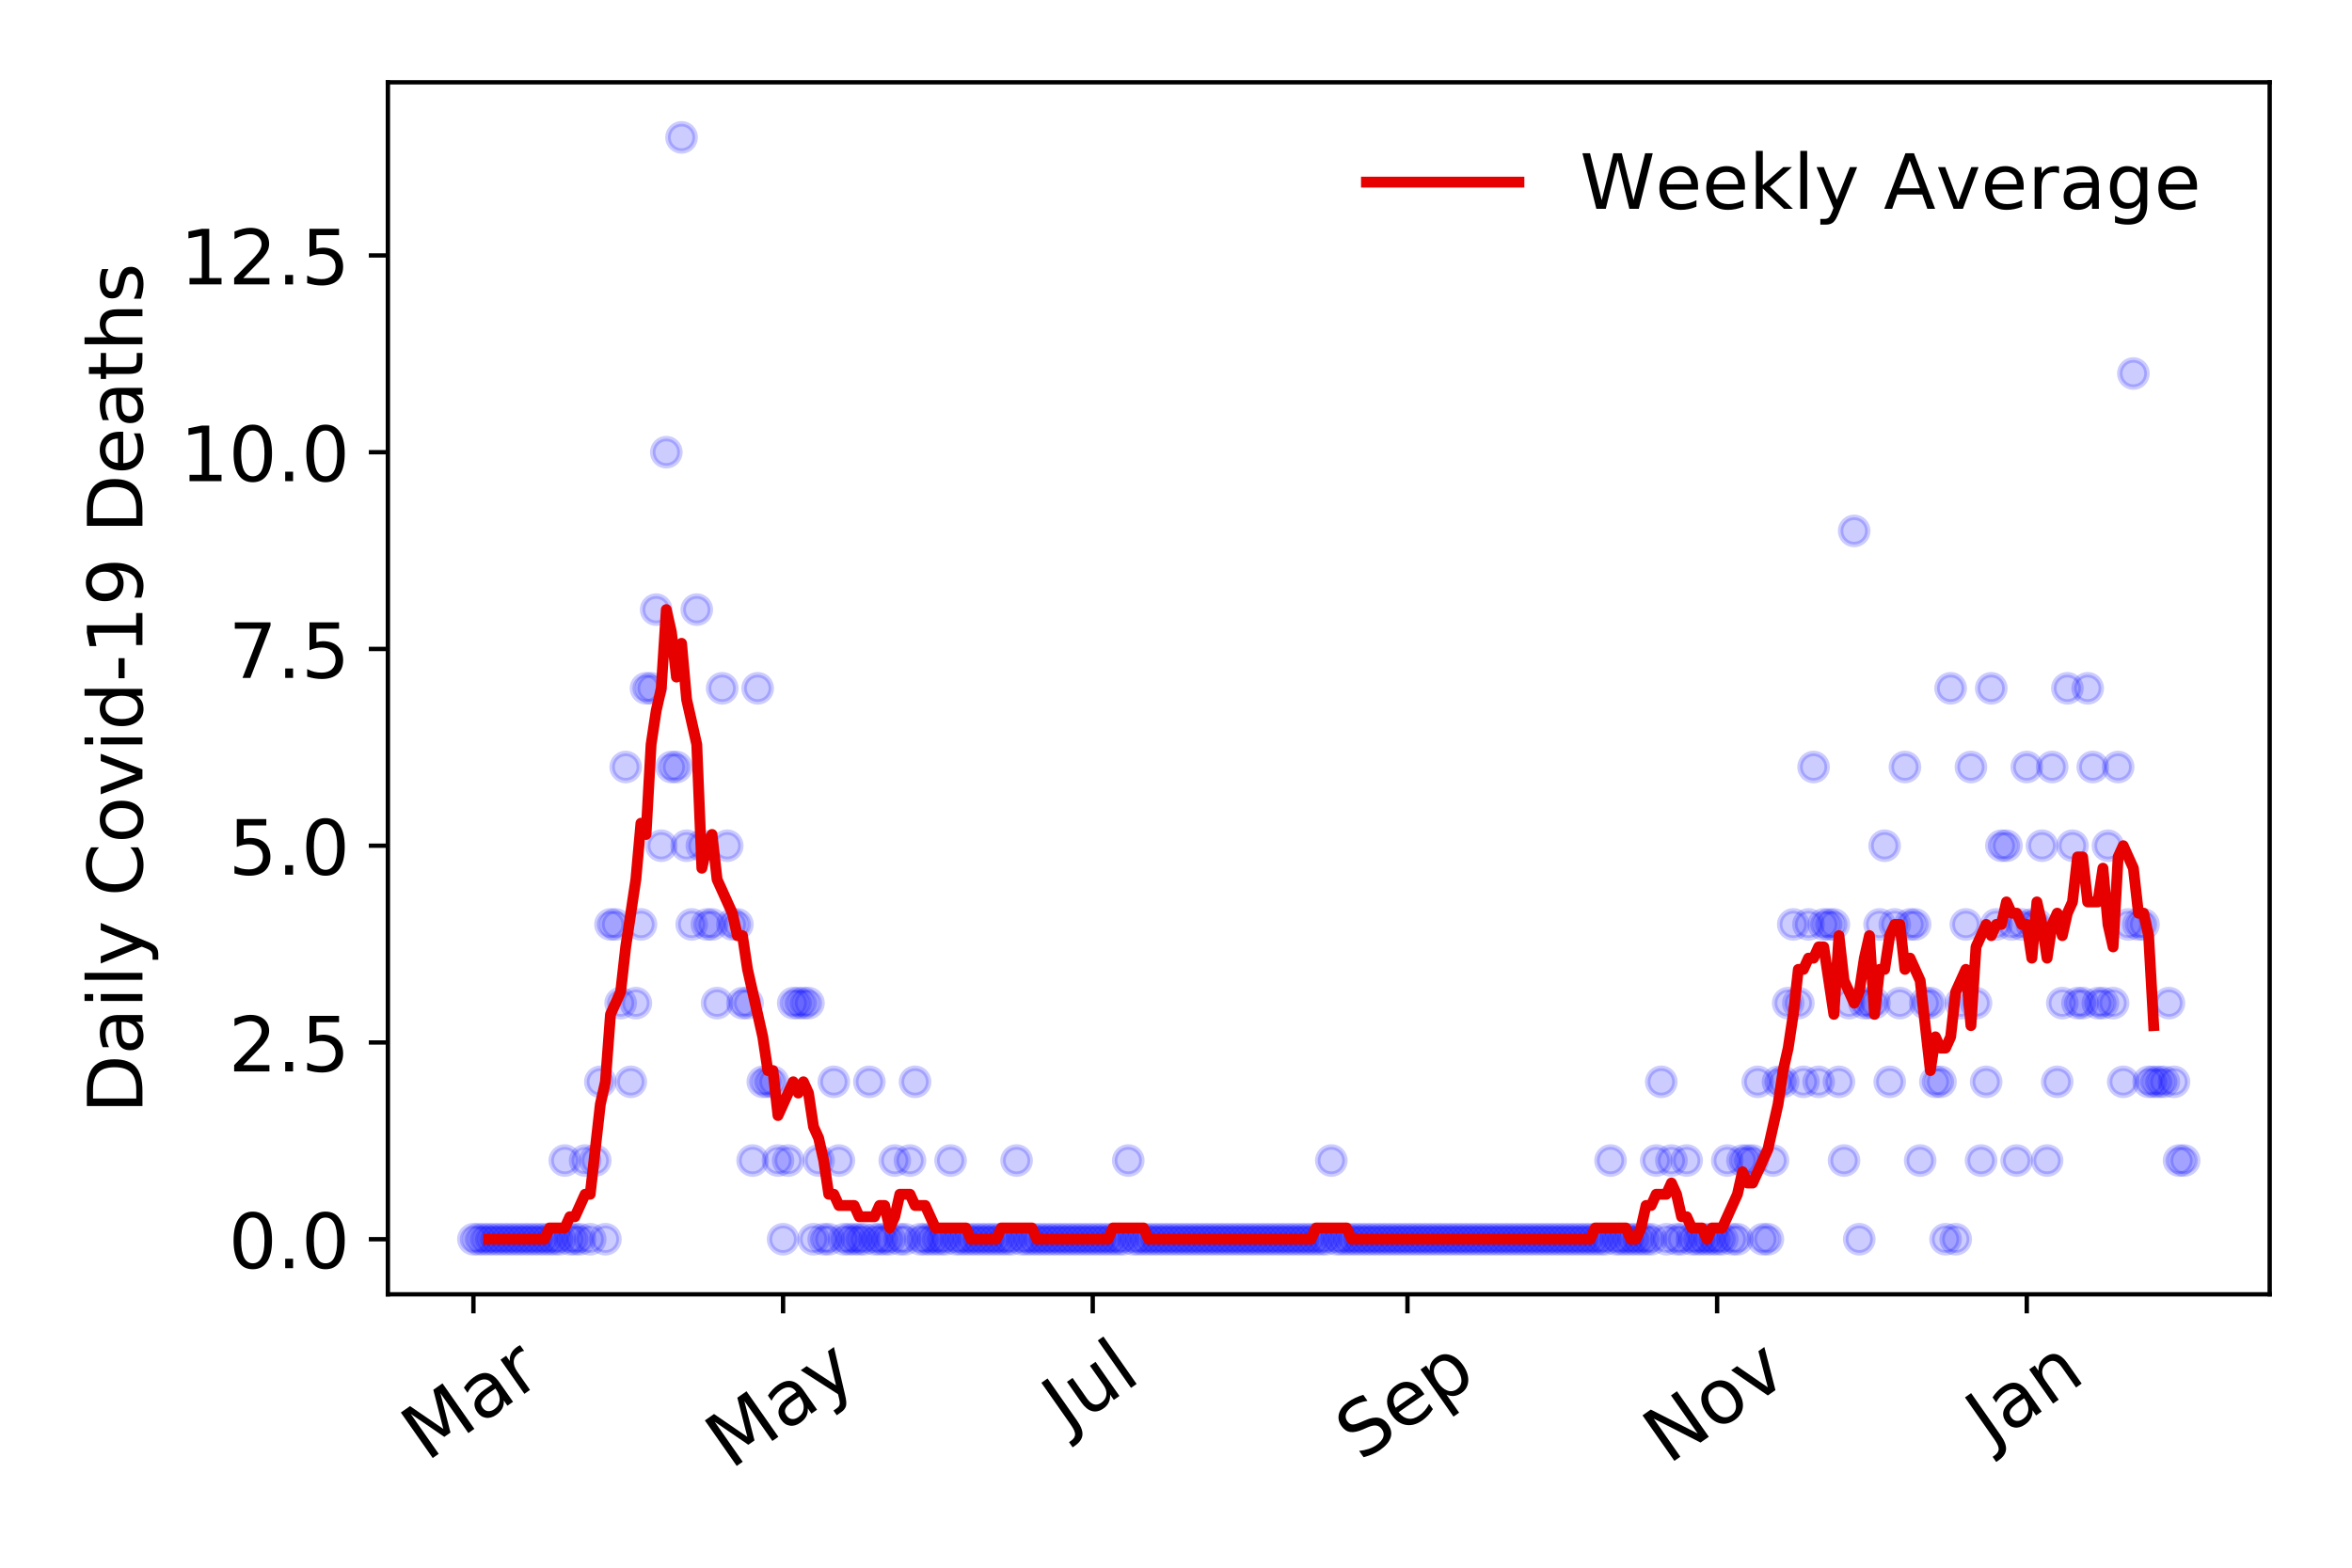 <?xml version="1.0" encoding="utf-8" standalone="no"?>
<!DOCTYPE svg PUBLIC "-//W3C//DTD SVG 1.1//EN"
  "http://www.w3.org/Graphics/SVG/1.1/DTD/svg11.dtd">
<!-- Created with matplotlib (https://matplotlib.org/) -->
<svg height="288pt" version="1.1" viewBox="0 0 432 288" width="432pt" xmlns="http://www.w3.org/2000/svg" xmlns:xlink="http://www.w3.org/1999/xlink">
 <defs>
  <style type="text/css">
*{stroke-linecap:butt;stroke-linejoin:round;}
  </style>
 </defs>
 <g id="figure_1">
  <g id="patch_1">
   <path d="M 0 288 
L 432 288 
L 432 0 
L 0 0 
z
" style="fill:#ffffff;"/>
  </g>
  <g id="axes_1">
   <g id="patch_2">
    <path d="M 71.245 237.778 
L 416.88 237.778 
L 416.88 15.12 
L 71.245 15.12 
z
" style="fill:#ffffff;"/>
   </g>
   <g id="matplotlib.axis_1">
    <g id="xtick_1">
     <g id="line2d_1">
      <defs>
       <path d="M 0 0 
L 0 3.5 
" id="mef72302ca1" style="stroke:#000000;stroke-width:0.8;"/>
      </defs>
      <g>
       <use style="stroke:#000000;stroke-width:0.8;" x="86.956" xlink:href="#mef72302ca1" y="237.778"/>
      </g>
     </g>
     <g id="text_1">
      <!-- Mar -->
      <defs>
       <path d="M 9.812 72.906 
L 24.516 72.906 
L 43.109 23.297 
L 61.812 72.906 
L 76.516 72.906 
L 76.516 0 
L 66.891 0 
L 66.891 64.016 
L 48.094 14.016 
L 38.188 14.016 
L 19.391 64.016 
L 19.391 0 
L 9.812 0 
z
" id="DejaVuSans-77"/>
       <path d="M 34.281 27.484 
Q 23.391 27.484 19.188 25 
Q 14.984 22.516 14.984 16.5 
Q 14.984 11.719 18.141 8.906 
Q 21.297 6.109 26.703 6.109 
Q 34.188 6.109 38.703 11.406 
Q 43.219 16.703 43.219 25.484 
L 43.219 27.484 
z
M 52.203 31.203 
L 52.203 0 
L 43.219 0 
L 43.219 8.297 
Q 40.141 3.328 35.547 0.953 
Q 30.953 -1.422 24.312 -1.422 
Q 15.922 -1.422 10.953 3.297 
Q 6 8.016 6 15.922 
Q 6 25.141 12.172 29.828 
Q 18.359 34.516 30.609 34.516 
L 43.219 34.516 
L 43.219 35.406 
Q 43.219 41.609 39.141 45 
Q 35.062 48.391 27.688 48.391 
Q 23 48.391 18.547 47.266 
Q 14.109 46.141 10.016 43.891 
L 10.016 52.203 
Q 14.938 54.109 19.578 55.047 
Q 24.219 56 28.609 56 
Q 40.484 56 46.344 49.844 
Q 52.203 43.703 52.203 31.203 
z
" id="DejaVuSans-97"/>
       <path d="M 41.109 46.297 
Q 39.594 47.172 37.812 47.578 
Q 36.031 48 33.891 48 
Q 26.266 48 22.188 43.047 
Q 18.109 38.094 18.109 28.812 
L 18.109 0 
L 9.078 0 
L 9.078 54.688 
L 18.109 54.688 
L 18.109 46.188 
Q 20.953 51.172 25.484 53.578 
Q 30.031 56 36.531 56 
Q 37.453 56 38.578 55.875 
Q 39.703 55.766 41.062 55.516 
z
" id="DejaVuSans-114"/>
      </defs>
      <g transform="translate(78.353 268.643)rotate(-35)scale(0.14 -0.14)">
       <use xlink:href="#DejaVuSans-77"/>
       <use x="86.279" xlink:href="#DejaVuSans-97"/>
       <use x="147.559" xlink:href="#DejaVuSans-114"/>
      </g>
     </g>
    </g>
    <g id="xtick_2">
     <g id="line2d_2">
      <g>
       <use style="stroke:#000000;stroke-width:0.8;" x="143.831" xlink:href="#mef72302ca1" y="237.778"/>
      </g>
     </g>
     <g id="text_2">
      <!-- May -->
      <defs>
       <path d="M 32.172 -5.078 
Q 28.375 -14.844 24.75 -17.812 
Q 21.141 -20.797 15.094 -20.797 
L 7.906 -20.797 
L 7.906 -13.281 
L 13.188 -13.281 
Q 16.891 -13.281 18.938 -11.516 
Q 21 -9.766 23.484 -3.219 
L 25.094 0.875 
L 2.984 54.688 
L 12.5 54.688 
L 29.594 11.922 
L 46.688 54.688 
L 56.203 54.688 
z
" id="DejaVuSans-121"/>
      </defs>
      <g transform="translate(134.192 270.094)rotate(-35)scale(0.14 -0.14)">
       <use xlink:href="#DejaVuSans-77"/>
       <use x="86.279" xlink:href="#DejaVuSans-97"/>
       <use x="147.559" xlink:href="#DejaVuSans-121"/>
      </g>
     </g>
    </g>
    <g id="xtick_3">
     <g id="line2d_3">
      <g>
       <use style="stroke:#000000;stroke-width:0.8;" x="200.707" xlink:href="#mef72302ca1" y="237.778"/>
      </g>
     </g>
     <g id="text_3">
      <!-- Jul -->
      <defs>
       <path d="M 9.812 72.906 
L 19.672 72.906 
L 19.672 5.078 
Q 19.672 -8.109 14.672 -14.062 
Q 9.672 -20.016 -1.422 -20.016 
L -5.172 -20.016 
L -5.172 -11.719 
L -2.094 -11.719 
Q 4.438 -11.719 7.125 -8.047 
Q 9.812 -4.391 9.812 5.078 
z
" id="DejaVuSans-74"/>
       <path d="M 8.5 21.578 
L 8.5 54.688 
L 17.484 54.688 
L 17.484 21.922 
Q 17.484 14.156 20.5 10.266 
Q 23.531 6.391 29.594 6.391 
Q 36.859 6.391 41.078 11.031 
Q 45.312 15.672 45.312 23.688 
L 45.312 54.688 
L 54.297 54.688 
L 54.297 0 
L 45.312 0 
L 45.312 8.406 
Q 42.047 3.422 37.719 1 
Q 33.406 -1.422 27.688 -1.422 
Q 18.266 -1.422 13.375 4.438 
Q 8.5 10.297 8.5 21.578 
z
M 31.109 56 
z
" id="DejaVuSans-117"/>
       <path d="M 9.422 75.984 
L 18.406 75.984 
L 18.406 0 
L 9.422 0 
z
" id="DejaVuSans-108"/>
      </defs>
      <g transform="translate(196.004 263.181)rotate(-35)scale(0.14 -0.14)">
       <use xlink:href="#DejaVuSans-74"/>
       <use x="29.492" xlink:href="#DejaVuSans-117"/>
       <use x="92.871" xlink:href="#DejaVuSans-108"/>
      </g>
     </g>
    </g>
    <g id="xtick_4">
     <g id="line2d_4">
      <g>
       <use style="stroke:#000000;stroke-width:0.8;" x="258.514" xlink:href="#mef72302ca1" y="237.778"/>
      </g>
     </g>
     <g id="text_4">
      <!-- Sep -->
      <defs>
       <path d="M 53.516 70.516 
L 53.516 60.891 
Q 47.906 63.578 42.922 64.891 
Q 37.938 66.219 33.297 66.219 
Q 25.25 66.219 20.875 63.094 
Q 16.5 59.969 16.5 54.203 
Q 16.5 49.359 19.406 46.891 
Q 22.312 44.438 30.422 42.922 
L 36.375 41.703 
Q 47.406 39.594 52.656 34.297 
Q 57.906 29 57.906 20.125 
Q 57.906 9.516 50.797 4.047 
Q 43.703 -1.422 29.984 -1.422 
Q 24.812 -1.422 18.969 -0.25 
Q 13.141 0.922 6.891 3.219 
L 6.891 13.375 
Q 12.891 10.016 18.656 8.297 
Q 24.422 6.594 29.984 6.594 
Q 38.422 6.594 43.016 9.906 
Q 47.609 13.234 47.609 19.391 
Q 47.609 24.75 44.312 27.781 
Q 41.016 30.812 33.5 32.328 
L 27.484 33.5 
Q 16.453 35.688 11.516 40.375 
Q 6.594 45.062 6.594 53.422 
Q 6.594 63.094 13.406 68.656 
Q 20.219 74.219 32.172 74.219 
Q 37.312 74.219 42.625 73.281 
Q 47.953 72.359 53.516 70.516 
z
" id="DejaVuSans-83"/>
       <path d="M 56.203 29.594 
L 56.203 25.203 
L 14.891 25.203 
Q 15.484 15.922 20.484 11.062 
Q 25.484 6.203 34.422 6.203 
Q 39.594 6.203 44.453 7.469 
Q 49.312 8.734 54.109 11.281 
L 54.109 2.781 
Q 49.266 0.734 44.188 -0.344 
Q 39.109 -1.422 33.891 -1.422 
Q 20.797 -1.422 13.156 6.188 
Q 5.516 13.812 5.516 26.812 
Q 5.516 40.234 12.766 48.109 
Q 20.016 56 32.328 56 
Q 43.359 56 49.781 48.891 
Q 56.203 41.797 56.203 29.594 
z
M 47.219 32.234 
Q 47.125 39.594 43.094 43.984 
Q 39.062 48.391 32.422 48.391 
Q 24.906 48.391 20.391 44.141 
Q 15.875 39.891 15.188 32.172 
z
" id="DejaVuSans-101"/>
       <path d="M 18.109 8.203 
L 18.109 -20.797 
L 9.078 -20.797 
L 9.078 54.688 
L 18.109 54.688 
L 18.109 46.391 
Q 20.953 51.266 25.266 53.625 
Q 29.594 56 35.594 56 
Q 45.562 56 51.781 48.094 
Q 58.016 40.188 58.016 27.297 
Q 58.016 14.406 51.781 6.484 
Q 45.562 -1.422 35.594 -1.422 
Q 29.594 -1.422 25.266 0.953 
Q 20.953 3.328 18.109 8.203 
z
M 48.688 27.297 
Q 48.688 37.203 44.609 42.844 
Q 40.531 48.484 33.406 48.484 
Q 26.266 48.484 22.188 42.844 
Q 18.109 37.203 18.109 27.297 
Q 18.109 17.391 22.188 11.75 
Q 26.266 6.109 33.406 6.109 
Q 40.531 6.109 44.609 11.75 
Q 48.688 17.391 48.688 27.297 
z
" id="DejaVuSans-112"/>
      </defs>
      <g transform="translate(249.922 268.629)rotate(-35)scale(0.14 -0.14)">
       <use xlink:href="#DejaVuSans-83"/>
       <use x="63.477" xlink:href="#DejaVuSans-101"/>
       <use x="125" xlink:href="#DejaVuSans-112"/>
      </g>
     </g>
    </g>
    <g id="xtick_5">
     <g id="line2d_5">
      <g>
       <use style="stroke:#000000;stroke-width:0.8;" x="315.39" xlink:href="#mef72302ca1" y="237.778"/>
      </g>
     </g>
     <g id="text_5">
      <!-- Nov -->
      <defs>
       <path d="M 9.812 72.906 
L 23.094 72.906 
L 55.422 11.922 
L 55.422 72.906 
L 64.984 72.906 
L 64.984 0 
L 51.703 0 
L 19.391 60.984 
L 19.391 0 
L 9.812 0 
z
" id="DejaVuSans-78"/>
       <path d="M 30.609 48.391 
Q 23.391 48.391 19.188 42.75 
Q 14.984 37.109 14.984 27.297 
Q 14.984 17.484 19.156 11.844 
Q 23.344 6.203 30.609 6.203 
Q 37.797 6.203 41.984 11.859 
Q 46.188 17.531 46.188 27.297 
Q 46.188 37.016 41.984 42.703 
Q 37.797 48.391 30.609 48.391 
z
M 30.609 56 
Q 42.328 56 49.016 48.375 
Q 55.719 40.766 55.719 27.297 
Q 55.719 13.875 49.016 6.219 
Q 42.328 -1.422 30.609 -1.422 
Q 18.844 -1.422 12.172 6.219 
Q 5.516 13.875 5.516 27.297 
Q 5.516 40.766 12.172 48.375 
Q 18.844 56 30.609 56 
z
" id="DejaVuSans-111"/>
       <path d="M 2.984 54.688 
L 12.5 54.688 
L 29.594 8.797 
L 46.688 54.688 
L 56.203 54.688 
L 35.688 0 
L 23.484 0 
z
" id="DejaVuSans-118"/>
      </defs>
      <g transform="translate(306.414 269.166)rotate(-35)scale(0.14 -0.14)">
       <use xlink:href="#DejaVuSans-78"/>
       <use x="74.805" xlink:href="#DejaVuSans-111"/>
       <use x="135.986" xlink:href="#DejaVuSans-118"/>
      </g>
     </g>
    </g>
    <g id="xtick_6">
     <g id="line2d_6">
      <g>
       <use style="stroke:#000000;stroke-width:0.8;" x="372.265" xlink:href="#mef72302ca1" y="237.778"/>
      </g>
     </g>
     <g id="text_6">
      <!-- Jan -->
      <defs>
       <path d="M 54.891 33.016 
L 54.891 0 
L 45.906 0 
L 45.906 32.719 
Q 45.906 40.484 42.875 44.328 
Q 39.844 48.188 33.797 48.188 
Q 26.516 48.188 22.312 43.547 
Q 18.109 38.922 18.109 30.906 
L 18.109 0 
L 9.078 0 
L 9.078 54.688 
L 18.109 54.688 
L 18.109 46.188 
Q 21.344 51.125 25.703 53.562 
Q 30.078 56 35.797 56 
Q 45.219 56 50.047 50.172 
Q 54.891 44.344 54.891 33.016 
z
" id="DejaVuSans-110"/>
      </defs>
      <g transform="translate(365.642 265.871)rotate(-35)scale(0.14 -0.14)">
       <use xlink:href="#DejaVuSans-74"/>
       <use x="29.492" xlink:href="#DejaVuSans-97"/>
       <use x="90.771" xlink:href="#DejaVuSans-110"/>
      </g>
     </g>
    </g>
   </g>
   <g id="matplotlib.axis_2">
    <g id="ytick_1">
     <g id="line2d_7">
      <defs>
       <path d="M 0 0 
L -3.5 0 
" id="mb75f94fd7a" style="stroke:#000000;stroke-width:0.8;"/>
      </defs>
      <g>
       <use style="stroke:#000000;stroke-width:0.8;" x="71.245" xlink:href="#mb75f94fd7a" y="227.657"/>
      </g>
     </g>
     <g id="text_7">
      <!-- 0.0 -->
      <defs>
       <path d="M 31.781 66.406 
Q 24.172 66.406 20.328 58.906 
Q 16.5 51.422 16.5 36.375 
Q 16.5 21.391 20.328 13.891 
Q 24.172 6.391 31.781 6.391 
Q 39.453 6.391 43.281 13.891 
Q 47.125 21.391 47.125 36.375 
Q 47.125 51.422 43.281 58.906 
Q 39.453 66.406 31.781 66.406 
z
M 31.781 74.219 
Q 44.047 74.219 50.516 64.516 
Q 56.984 54.828 56.984 36.375 
Q 56.984 17.969 50.516 8.266 
Q 44.047 -1.422 31.781 -1.422 
Q 19.531 -1.422 13.062 8.266 
Q 6.594 17.969 6.594 36.375 
Q 6.594 54.828 13.062 64.516 
Q 19.531 74.219 31.781 74.219 
z
" id="DejaVuSans-48"/>
       <path d="M 10.688 12.406 
L 21 12.406 
L 21 0 
L 10.688 0 
z
" id="DejaVuSans-46"/>
      </defs>
      <g transform="translate(41.981 232.976)scale(0.14 -0.14)">
       <use xlink:href="#DejaVuSans-48"/>
       <use x="63.623" xlink:href="#DejaVuSans-46"/>
       <use x="95.41" xlink:href="#DejaVuSans-48"/>
      </g>
     </g>
    </g>
    <g id="ytick_2">
     <g id="line2d_8">
      <g>
       <use style="stroke:#000000;stroke-width:0.8;" x="71.245" xlink:href="#mb75f94fd7a" y="191.512"/>
      </g>
     </g>
     <g id="text_8">
      <!-- 2.5 -->
      <defs>
       <path d="M 19.188 8.297 
L 53.609 8.297 
L 53.609 0 
L 7.328 0 
L 7.328 8.297 
Q 12.938 14.109 22.625 23.891 
Q 32.328 33.688 34.812 36.531 
Q 39.547 41.844 41.422 45.531 
Q 43.312 49.219 43.312 52.781 
Q 43.312 58.594 39.234 62.25 
Q 35.156 65.922 28.609 65.922 
Q 23.969 65.922 18.812 64.312 
Q 13.672 62.703 7.812 59.422 
L 7.812 69.391 
Q 13.766 71.781 18.938 73 
Q 24.125 74.219 28.422 74.219 
Q 39.75 74.219 46.484 68.547 
Q 53.219 62.891 53.219 53.422 
Q 53.219 48.922 51.531 44.891 
Q 49.859 40.875 45.406 35.406 
Q 44.188 33.984 37.641 27.219 
Q 31.109 20.453 19.188 8.297 
z
" id="DejaVuSans-50"/>
       <path d="M 10.797 72.906 
L 49.516 72.906 
L 49.516 64.594 
L 19.828 64.594 
L 19.828 46.734 
Q 21.969 47.469 24.109 47.828 
Q 26.266 48.188 28.422 48.188 
Q 40.625 48.188 47.75 41.5 
Q 54.891 34.812 54.891 23.391 
Q 54.891 11.625 47.562 5.094 
Q 40.234 -1.422 26.906 -1.422 
Q 22.312 -1.422 17.547 -0.641 
Q 12.797 0.141 7.719 1.703 
L 7.719 11.625 
Q 12.109 9.234 16.797 8.062 
Q 21.484 6.891 26.703 6.891 
Q 35.156 6.891 40.078 11.328 
Q 45.016 15.766 45.016 23.391 
Q 45.016 31 40.078 35.438 
Q 35.156 39.891 26.703 39.891 
Q 22.75 39.891 18.812 39.016 
Q 14.891 38.141 10.797 36.281 
z
" id="DejaVuSans-53"/>
      </defs>
      <g transform="translate(41.981 196.83)scale(0.14 -0.14)">
       <use xlink:href="#DejaVuSans-50"/>
       <use x="63.623" xlink:href="#DejaVuSans-46"/>
       <use x="95.41" xlink:href="#DejaVuSans-53"/>
      </g>
     </g>
    </g>
    <g id="ytick_3">
     <g id="line2d_9">
      <g>
       <use style="stroke:#000000;stroke-width:0.8;" x="71.245" xlink:href="#mb75f94fd7a" y="155.366"/>
      </g>
     </g>
     <g id="text_9">
      <!-- 5.0 -->
      <g transform="translate(41.981 160.685)scale(0.14 -0.14)">
       <use xlink:href="#DejaVuSans-53"/>
       <use x="63.623" xlink:href="#DejaVuSans-46"/>
       <use x="95.41" xlink:href="#DejaVuSans-48"/>
      </g>
     </g>
    </g>
    <g id="ytick_4">
     <g id="line2d_10">
      <g>
       <use style="stroke:#000000;stroke-width:0.8;" x="71.245" xlink:href="#mb75f94fd7a" y="119.22"/>
      </g>
     </g>
     <g id="text_10">
      <!-- 7.5 -->
      <defs>
       <path d="M 8.203 72.906 
L 55.078 72.906 
L 55.078 68.703 
L 28.609 0 
L 18.312 0 
L 43.219 64.594 
L 8.203 64.594 
z
" id="DejaVuSans-55"/>
      </defs>
      <g transform="translate(41.981 124.539)scale(0.14 -0.14)">
       <use xlink:href="#DejaVuSans-55"/>
       <use x="63.623" xlink:href="#DejaVuSans-46"/>
       <use x="95.41" xlink:href="#DejaVuSans-53"/>
      </g>
     </g>
    </g>
    <g id="ytick_5">
     <g id="line2d_11">
      <g>
       <use style="stroke:#000000;stroke-width:0.8;" x="71.245" xlink:href="#mb75f94fd7a" y="83.074"/>
      </g>
     </g>
     <g id="text_11">
      <!-- 10.0 -->
      <defs>
       <path d="M 12.406 8.297 
L 28.516 8.297 
L 28.516 63.922 
L 10.984 60.406 
L 10.984 69.391 
L 28.422 72.906 
L 38.281 72.906 
L 38.281 8.297 
L 54.391 8.297 
L 54.391 0 
L 12.406 0 
z
" id="DejaVuSans-49"/>
      </defs>
      <g transform="translate(33.073 88.393)scale(0.14 -0.14)">
       <use xlink:href="#DejaVuSans-49"/>
       <use x="63.623" xlink:href="#DejaVuSans-48"/>
       <use x="127.246" xlink:href="#DejaVuSans-46"/>
       <use x="159.033" xlink:href="#DejaVuSans-48"/>
      </g>
     </g>
    </g>
    <g id="ytick_6">
     <g id="line2d_12">
      <g>
       <use style="stroke:#000000;stroke-width:0.8;" x="71.245" xlink:href="#mb75f94fd7a" y="46.928"/>
      </g>
     </g>
     <g id="text_12">
      <!-- 12.5 -->
      <g transform="translate(33.073 52.247)scale(0.14 -0.14)">
       <use xlink:href="#DejaVuSans-49"/>
       <use x="63.623" xlink:href="#DejaVuSans-50"/>
       <use x="127.246" xlink:href="#DejaVuSans-46"/>
       <use x="159.033" xlink:href="#DejaVuSans-53"/>
      </g>
     </g>
    </g>
    <g id="text_13">
     <!-- Daily Covid-19 Deaths -->
     <defs>
      <path d="M 19.672 64.797 
L 19.672 8.109 
L 31.594 8.109 
Q 46.688 8.109 53.688 14.938 
Q 60.688 21.781 60.688 36.531 
Q 60.688 51.172 53.688 57.984 
Q 46.688 64.797 31.594 64.797 
z
M 9.812 72.906 
L 30.078 72.906 
Q 51.266 72.906 61.172 64.094 
Q 71.094 55.281 71.094 36.531 
Q 71.094 17.672 61.125 8.828 
Q 51.172 0 30.078 0 
L 9.812 0 
z
" id="DejaVuSans-68"/>
      <path d="M 9.422 54.688 
L 18.406 54.688 
L 18.406 0 
L 9.422 0 
z
M 9.422 75.984 
L 18.406 75.984 
L 18.406 64.594 
L 9.422 64.594 
z
" id="DejaVuSans-105"/>
      <path id="DejaVuSans-32"/>
      <path d="M 64.406 67.281 
L 64.406 56.891 
Q 59.422 61.531 53.781 63.812 
Q 48.141 66.109 41.797 66.109 
Q 29.297 66.109 22.656 58.469 
Q 16.016 50.828 16.016 36.375 
Q 16.016 21.969 22.656 14.328 
Q 29.297 6.688 41.797 6.688 
Q 48.141 6.688 53.781 8.984 
Q 59.422 11.281 64.406 15.922 
L 64.406 5.609 
Q 59.234 2.094 53.438 0.328 
Q 47.656 -1.422 41.219 -1.422 
Q 24.656 -1.422 15.125 8.703 
Q 5.609 18.844 5.609 36.375 
Q 5.609 53.953 15.125 64.078 
Q 24.656 74.219 41.219 74.219 
Q 47.75 74.219 53.531 72.484 
Q 59.328 70.75 64.406 67.281 
z
" id="DejaVuSans-67"/>
      <path d="M 45.406 46.391 
L 45.406 75.984 
L 54.391 75.984 
L 54.391 0 
L 45.406 0 
L 45.406 8.203 
Q 42.578 3.328 38.25 0.953 
Q 33.938 -1.422 27.875 -1.422 
Q 17.969 -1.422 11.734 6.484 
Q 5.516 14.406 5.516 27.297 
Q 5.516 40.188 11.734 48.094 
Q 17.969 56 27.875 56 
Q 33.938 56 38.25 53.625 
Q 42.578 51.266 45.406 46.391 
z
M 14.797 27.297 
Q 14.797 17.391 18.875 11.75 
Q 22.953 6.109 30.078 6.109 
Q 37.203 6.109 41.297 11.75 
Q 45.406 17.391 45.406 27.297 
Q 45.406 37.203 41.297 42.844 
Q 37.203 48.484 30.078 48.484 
Q 22.953 48.484 18.875 42.844 
Q 14.797 37.203 14.797 27.297 
z
" id="DejaVuSans-100"/>
      <path d="M 4.891 31.391 
L 31.203 31.391 
L 31.203 23.391 
L 4.891 23.391 
z
" id="DejaVuSans-45"/>
      <path d="M 10.984 1.516 
L 10.984 10.5 
Q 14.703 8.734 18.5 7.812 
Q 22.312 6.891 25.984 6.891 
Q 35.75 6.891 40.891 13.453 
Q 46.047 20.016 46.781 33.406 
Q 43.953 29.203 39.594 26.953 
Q 35.25 24.703 29.984 24.703 
Q 19.047 24.703 12.672 31.312 
Q 6.297 37.938 6.297 49.422 
Q 6.297 60.641 12.938 67.422 
Q 19.578 74.219 30.609 74.219 
Q 43.266 74.219 49.922 64.516 
Q 56.594 54.828 56.594 36.375 
Q 56.594 19.141 48.406 8.859 
Q 40.234 -1.422 26.422 -1.422 
Q 22.703 -1.422 18.891 -0.688 
Q 15.094 0.047 10.984 1.516 
z
M 30.609 32.422 
Q 37.25 32.422 41.125 36.953 
Q 45.016 41.5 45.016 49.422 
Q 45.016 57.281 41.125 61.844 
Q 37.25 66.406 30.609 66.406 
Q 23.969 66.406 20.094 61.844 
Q 16.219 57.281 16.219 49.422 
Q 16.219 41.5 20.094 36.953 
Q 23.969 32.422 30.609 32.422 
z
" id="DejaVuSans-57"/>
      <path d="M 18.312 70.219 
L 18.312 54.688 
L 36.812 54.688 
L 36.812 47.703 
L 18.312 47.703 
L 18.312 18.016 
Q 18.312 11.328 20.141 9.422 
Q 21.969 7.516 27.594 7.516 
L 36.812 7.516 
L 36.812 0 
L 27.594 0 
Q 17.188 0 13.234 3.875 
Q 9.281 7.766 9.281 18.016 
L 9.281 47.703 
L 2.688 47.703 
L 2.688 54.688 
L 9.281 54.688 
L 9.281 70.219 
z
" id="DejaVuSans-116"/>
      <path d="M 54.891 33.016 
L 54.891 0 
L 45.906 0 
L 45.906 32.719 
Q 45.906 40.484 42.875 44.328 
Q 39.844 48.188 33.797 48.188 
Q 26.516 48.188 22.312 43.547 
Q 18.109 38.922 18.109 30.906 
L 18.109 0 
L 9.078 0 
L 9.078 75.984 
L 18.109 75.984 
L 18.109 46.188 
Q 21.344 51.125 25.703 53.562 
Q 30.078 56 35.797 56 
Q 45.219 56 50.047 50.172 
Q 54.891 44.344 54.891 33.016 
z
" id="DejaVuSans-104"/>
      <path d="M 44.281 53.078 
L 44.281 44.578 
Q 40.484 46.531 36.375 47.5 
Q 32.281 48.484 27.875 48.484 
Q 21.188 48.484 17.844 46.438 
Q 14.5 44.391 14.5 40.281 
Q 14.5 37.156 16.891 35.375 
Q 19.281 33.594 26.516 31.984 
L 29.594 31.297 
Q 39.156 29.25 43.188 25.516 
Q 47.219 21.781 47.219 15.094 
Q 47.219 7.469 41.188 3.016 
Q 35.156 -1.422 24.609 -1.422 
Q 20.219 -1.422 15.453 -0.562 
Q 10.688 0.297 5.422 2 
L 5.422 11.281 
Q 10.406 8.688 15.234 7.391 
Q 20.062 6.109 24.812 6.109 
Q 31.156 6.109 34.562 8.281 
Q 37.984 10.453 37.984 14.406 
Q 37.984 18.062 35.516 20.016 
Q 33.062 21.969 24.703 23.781 
L 21.578 24.516 
Q 13.234 26.266 9.516 29.906 
Q 5.812 33.547 5.812 39.891 
Q 5.812 47.609 11.281 51.797 
Q 16.75 56 26.812 56 
Q 31.781 56 36.172 55.266 
Q 40.578 54.547 44.281 53.078 
z
" id="DejaVuSans-115"/>
     </defs>
     <g transform="translate(26.162 204.56)rotate(-90)scale(0.14 -0.14)">
      <use xlink:href="#DejaVuSans-68"/>
      <use x="77.002" xlink:href="#DejaVuSans-97"/>
      <use x="138.281" xlink:href="#DejaVuSans-105"/>
      <use x="166.064" xlink:href="#DejaVuSans-108"/>
      <use x="193.848" xlink:href="#DejaVuSans-121"/>
      <use x="253.027" xlink:href="#DejaVuSans-32"/>
      <use x="284.814" xlink:href="#DejaVuSans-67"/>
      <use x="354.639" xlink:href="#DejaVuSans-111"/>
      <use x="415.82" xlink:href="#DejaVuSans-118"/>
      <use x="475" xlink:href="#DejaVuSans-105"/>
      <use x="502.783" xlink:href="#DejaVuSans-100"/>
      <use x="566.26" xlink:href="#DejaVuSans-45"/>
      <use x="602.344" xlink:href="#DejaVuSans-49"/>
      <use x="665.967" xlink:href="#DejaVuSans-57"/>
      <use x="729.59" xlink:href="#DejaVuSans-32"/>
      <use x="761.377" xlink:href="#DejaVuSans-68"/>
      <use x="838.379" xlink:href="#DejaVuSans-101"/>
      <use x="899.902" xlink:href="#DejaVuSans-97"/>
      <use x="961.182" xlink:href="#DejaVuSans-116"/>
      <use x="1000.391" xlink:href="#DejaVuSans-104"/>
      <use x="1063.77" xlink:href="#DejaVuSans-115"/>
     </g>
    </g>
   </g>
   <g id="line2d_13">
    <defs>
     <path d="M 0 2.5 
C 0.663 2.5 1.299 2.237 1.768 1.768 
C 2.237 1.299 2.5 0.663 2.5 0 
C 2.5 -0.663 2.237 -1.299 1.768 -1.768 
C 1.299 -2.237 0.663 -2.5 0 -2.5 
C -0.663 -2.5 -1.299 -2.237 -1.768 -1.768 
C -2.237 -1.299 -2.5 -0.663 -2.5 0 
C -2.5 0.663 -2.237 1.299 -1.768 1.768 
C -1.299 2.237 -0.663 2.5 0 2.5 
z
" id="m9ff590ddbb" style="stroke:#0000ff;stroke-opacity:0.2;"/>
    </defs>
    <g clip-path="url(#p2cb90cfa3e)">
     <use style="fill:#0000ff;fill-opacity:0.2;stroke:#0000ff;stroke-opacity:0.2;" x="86.956" xlink:href="#m9ff590ddbb" y="227.657"/>
     <use style="fill:#0000ff;fill-opacity:0.2;stroke:#0000ff;stroke-opacity:0.2;" x="87.888" xlink:href="#m9ff590ddbb" y="227.657"/>
     <use style="fill:#0000ff;fill-opacity:0.2;stroke:#0000ff;stroke-opacity:0.2;" x="88.82" xlink:href="#m9ff590ddbb" y="227.657"/>
     <use style="fill:#0000ff;fill-opacity:0.2;stroke:#0000ff;stroke-opacity:0.2;" x="89.753" xlink:href="#m9ff590ddbb" y="227.657"/>
     <use style="fill:#0000ff;fill-opacity:0.2;stroke:#0000ff;stroke-opacity:0.2;" x="90.685" xlink:href="#m9ff590ddbb" y="227.657"/>
     <use style="fill:#0000ff;fill-opacity:0.2;stroke:#0000ff;stroke-opacity:0.2;" x="91.618" xlink:href="#m9ff590ddbb" y="227.657"/>
     <use style="fill:#0000ff;fill-opacity:0.2;stroke:#0000ff;stroke-opacity:0.2;" x="92.55" xlink:href="#m9ff590ddbb" y="227.657"/>
     <use style="fill:#0000ff;fill-opacity:0.2;stroke:#0000ff;stroke-opacity:0.2;" x="93.482" xlink:href="#m9ff590ddbb" y="227.657"/>
     <use style="fill:#0000ff;fill-opacity:0.2;stroke:#0000ff;stroke-opacity:0.2;" x="94.415" xlink:href="#m9ff590ddbb" y="227.657"/>
     <use style="fill:#0000ff;fill-opacity:0.2;stroke:#0000ff;stroke-opacity:0.2;" x="95.347" xlink:href="#m9ff590ddbb" y="227.657"/>
     <use style="fill:#0000ff;fill-opacity:0.2;stroke:#0000ff;stroke-opacity:0.2;" x="96.28" xlink:href="#m9ff590ddbb" y="227.657"/>
     <use style="fill:#0000ff;fill-opacity:0.2;stroke:#0000ff;stroke-opacity:0.2;" x="97.212" xlink:href="#m9ff590ddbb" y="227.657"/>
     <use style="fill:#0000ff;fill-opacity:0.2;stroke:#0000ff;stroke-opacity:0.2;" x="98.144" xlink:href="#m9ff590ddbb" y="227.657"/>
     <use style="fill:#0000ff;fill-opacity:0.2;stroke:#0000ff;stroke-opacity:0.2;" x="99.077" xlink:href="#m9ff590ddbb" y="227.657"/>
     <use style="fill:#0000ff;fill-opacity:0.2;stroke:#0000ff;stroke-opacity:0.2;" x="100.009" xlink:href="#m9ff590ddbb" y="227.657"/>
     <use style="fill:#0000ff;fill-opacity:0.2;stroke:#0000ff;stroke-opacity:0.2;" x="100.941" xlink:href="#m9ff590ddbb" y="227.657"/>
     <use style="fill:#0000ff;fill-opacity:0.2;stroke:#0000ff;stroke-opacity:0.2;" x="101.874" xlink:href="#m9ff590ddbb" y="227.657"/>
     <use style="fill:#0000ff;fill-opacity:0.2;stroke:#0000ff;stroke-opacity:0.2;" x="102.806" xlink:href="#m9ff590ddbb" y="227.657"/>
     <use style="fill:#0000ff;fill-opacity:0.2;stroke:#0000ff;stroke-opacity:0.2;" x="103.739" xlink:href="#m9ff590ddbb" y="213.199"/>
     <use style="fill:#0000ff;fill-opacity:0.2;stroke:#0000ff;stroke-opacity:0.2;" x="104.671" xlink:href="#m9ff590ddbb" y="227.657"/>
     <use style="fill:#0000ff;fill-opacity:0.2;stroke:#0000ff;stroke-opacity:0.2;" x="105.603" xlink:href="#m9ff590ddbb" y="227.657"/>
     <use style="fill:#0000ff;fill-opacity:0.2;stroke:#0000ff;stroke-opacity:0.2;" x="106.536" xlink:href="#m9ff590ddbb" y="227.657"/>
     <use style="fill:#0000ff;fill-opacity:0.2;stroke:#0000ff;stroke-opacity:0.2;" x="107.468" xlink:href="#m9ff590ddbb" y="213.199"/>
     <use style="fill:#0000ff;fill-opacity:0.2;stroke:#0000ff;stroke-opacity:0.2;" x="108.401" xlink:href="#m9ff590ddbb" y="227.657"/>
     <use style="fill:#0000ff;fill-opacity:0.2;stroke:#0000ff;stroke-opacity:0.2;" x="109.333" xlink:href="#m9ff590ddbb" y="213.199"/>
     <use style="fill:#0000ff;fill-opacity:0.2;stroke:#0000ff;stroke-opacity:0.2;" x="110.265" xlink:href="#m9ff590ddbb" y="198.741"/>
     <use style="fill:#0000ff;fill-opacity:0.2;stroke:#0000ff;stroke-opacity:0.2;" x="111.198" xlink:href="#m9ff590ddbb" y="227.657"/>
     <use style="fill:#0000ff;fill-opacity:0.2;stroke:#0000ff;stroke-opacity:0.2;" x="112.13" xlink:href="#m9ff590ddbb" y="169.824"/>
     <use style="fill:#0000ff;fill-opacity:0.2;stroke:#0000ff;stroke-opacity:0.2;" x="113.062" xlink:href="#m9ff590ddbb" y="169.824"/>
     <use style="fill:#0000ff;fill-opacity:0.2;stroke:#0000ff;stroke-opacity:0.2;" x="113.995" xlink:href="#m9ff590ddbb" y="184.282"/>
     <use style="fill:#0000ff;fill-opacity:0.2;stroke:#0000ff;stroke-opacity:0.2;" x="114.927" xlink:href="#m9ff590ddbb" y="140.907"/>
     <use style="fill:#0000ff;fill-opacity:0.2;stroke:#0000ff;stroke-opacity:0.2;" x="115.86" xlink:href="#m9ff590ddbb" y="198.741"/>
     <use style="fill:#0000ff;fill-opacity:0.2;stroke:#0000ff;stroke-opacity:0.2;" x="116.792" xlink:href="#m9ff590ddbb" y="184.282"/>
     <use style="fill:#0000ff;fill-opacity:0.2;stroke:#0000ff;stroke-opacity:0.2;" x="117.724" xlink:href="#m9ff590ddbb" y="169.824"/>
     <use style="fill:#0000ff;fill-opacity:0.2;stroke:#0000ff;stroke-opacity:0.2;" x="118.657" xlink:href="#m9ff590ddbb" y="126.449"/>
     <use style="fill:#0000ff;fill-opacity:0.2;stroke:#0000ff;stroke-opacity:0.2;" x="119.589" xlink:href="#m9ff590ddbb" y="126.449"/>
     <use style="fill:#0000ff;fill-opacity:0.2;stroke:#0000ff;stroke-opacity:0.2;" x="120.522" xlink:href="#m9ff590ddbb" y="111.991"/>
     <use style="fill:#0000ff;fill-opacity:0.2;stroke:#0000ff;stroke-opacity:0.2;" x="121.454" xlink:href="#m9ff590ddbb" y="155.366"/>
     <use style="fill:#0000ff;fill-opacity:0.2;stroke:#0000ff;stroke-opacity:0.2;" x="122.386" xlink:href="#m9ff590ddbb" y="83.074"/>
     <use style="fill:#0000ff;fill-opacity:0.2;stroke:#0000ff;stroke-opacity:0.2;" x="123.319" xlink:href="#m9ff590ddbb" y="140.907"/>
     <use style="fill:#0000ff;fill-opacity:0.2;stroke:#0000ff;stroke-opacity:0.2;" x="124.251" xlink:href="#m9ff590ddbb" y="140.907"/>
     <use style="fill:#0000ff;fill-opacity:0.2;stroke:#0000ff;stroke-opacity:0.2;" x="125.183" xlink:href="#m9ff590ddbb" y="25.241"/>
     <use style="fill:#0000ff;fill-opacity:0.2;stroke:#0000ff;stroke-opacity:0.2;" x="126.116" xlink:href="#m9ff590ddbb" y="155.366"/>
     <use style="fill:#0000ff;fill-opacity:0.2;stroke:#0000ff;stroke-opacity:0.2;" x="127.048" xlink:href="#m9ff590ddbb" y="169.824"/>
     <use style="fill:#0000ff;fill-opacity:0.2;stroke:#0000ff;stroke-opacity:0.2;" x="127.981" xlink:href="#m9ff590ddbb" y="111.991"/>
     <use style="fill:#0000ff;fill-opacity:0.2;stroke:#0000ff;stroke-opacity:0.2;" x="128.913" xlink:href="#m9ff590ddbb" y="155.366"/>
     <use style="fill:#0000ff;fill-opacity:0.2;stroke:#0000ff;stroke-opacity:0.2;" x="129.845" xlink:href="#m9ff590ddbb" y="169.824"/>
     <use style="fill:#0000ff;fill-opacity:0.2;stroke:#0000ff;stroke-opacity:0.2;" x="130.778" xlink:href="#m9ff590ddbb" y="169.824"/>
     <use style="fill:#0000ff;fill-opacity:0.2;stroke:#0000ff;stroke-opacity:0.2;" x="131.71" xlink:href="#m9ff590ddbb" y="184.282"/>
     <use style="fill:#0000ff;fill-opacity:0.2;stroke:#0000ff;stroke-opacity:0.2;" x="132.643" xlink:href="#m9ff590ddbb" y="126.449"/>
     <use style="fill:#0000ff;fill-opacity:0.2;stroke:#0000ff;stroke-opacity:0.2;" x="133.575" xlink:href="#m9ff590ddbb" y="155.366"/>
     <use style="fill:#0000ff;fill-opacity:0.2;stroke:#0000ff;stroke-opacity:0.2;" x="134.507" xlink:href="#m9ff590ddbb" y="169.824"/>
     <use style="fill:#0000ff;fill-opacity:0.2;stroke:#0000ff;stroke-opacity:0.2;" x="135.44" xlink:href="#m9ff590ddbb" y="169.824"/>
     <use style="fill:#0000ff;fill-opacity:0.2;stroke:#0000ff;stroke-opacity:0.2;" x="136.372" xlink:href="#m9ff590ddbb" y="184.282"/>
     <use style="fill:#0000ff;fill-opacity:0.2;stroke:#0000ff;stroke-opacity:0.2;" x="137.304" xlink:href="#m9ff590ddbb" y="184.282"/>
     <use style="fill:#0000ff;fill-opacity:0.2;stroke:#0000ff;stroke-opacity:0.2;" x="138.237" xlink:href="#m9ff590ddbb" y="213.199"/>
     <use style="fill:#0000ff;fill-opacity:0.2;stroke:#0000ff;stroke-opacity:0.2;" x="139.169" xlink:href="#m9ff590ddbb" y="126.449"/>
     <use style="fill:#0000ff;fill-opacity:0.2;stroke:#0000ff;stroke-opacity:0.2;" x="140.102" xlink:href="#m9ff590ddbb" y="198.741"/>
     <use style="fill:#0000ff;fill-opacity:0.2;stroke:#0000ff;stroke-opacity:0.2;" x="141.034" xlink:href="#m9ff590ddbb" y="198.741"/>
     <use style="fill:#0000ff;fill-opacity:0.2;stroke:#0000ff;stroke-opacity:0.2;" x="141.966" xlink:href="#m9ff590ddbb" y="198.741"/>
     <use style="fill:#0000ff;fill-opacity:0.2;stroke:#0000ff;stroke-opacity:0.2;" x="142.899" xlink:href="#m9ff590ddbb" y="213.199"/>
     <use style="fill:#0000ff;fill-opacity:0.2;stroke:#0000ff;stroke-opacity:0.2;" x="143.831" xlink:href="#m9ff590ddbb" y="227.657"/>
     <use style="fill:#0000ff;fill-opacity:0.2;stroke:#0000ff;stroke-opacity:0.2;" x="144.764" xlink:href="#m9ff590ddbb" y="213.199"/>
     <use style="fill:#0000ff;fill-opacity:0.2;stroke:#0000ff;stroke-opacity:0.2;" x="145.696" xlink:href="#m9ff590ddbb" y="184.282"/>
     <use style="fill:#0000ff;fill-opacity:0.2;stroke:#0000ff;stroke-opacity:0.2;" x="146.628" xlink:href="#m9ff590ddbb" y="184.282"/>
     <use style="fill:#0000ff;fill-opacity:0.2;stroke:#0000ff;stroke-opacity:0.2;" x="147.561" xlink:href="#m9ff590ddbb" y="184.282"/>
     <use style="fill:#0000ff;fill-opacity:0.2;stroke:#0000ff;stroke-opacity:0.2;" x="148.493" xlink:href="#m9ff590ddbb" y="184.282"/>
     <use style="fill:#0000ff;fill-opacity:0.2;stroke:#0000ff;stroke-opacity:0.2;" x="149.425" xlink:href="#m9ff590ddbb" y="227.657"/>
     <use style="fill:#0000ff;fill-opacity:0.2;stroke:#0000ff;stroke-opacity:0.2;" x="150.358" xlink:href="#m9ff590ddbb" y="213.199"/>
     <use style="fill:#0000ff;fill-opacity:0.2;stroke:#0000ff;stroke-opacity:0.2;" x="151.29" xlink:href="#m9ff590ddbb" y="227.657"/>
     <use style="fill:#0000ff;fill-opacity:0.2;stroke:#0000ff;stroke-opacity:0.2;" x="152.223" xlink:href="#m9ff590ddbb" y="227.657"/>
     <use style="fill:#0000ff;fill-opacity:0.2;stroke:#0000ff;stroke-opacity:0.2;" x="153.155" xlink:href="#m9ff590ddbb" y="198.741"/>
     <use style="fill:#0000ff;fill-opacity:0.2;stroke:#0000ff;stroke-opacity:0.2;" x="154.087" xlink:href="#m9ff590ddbb" y="213.199"/>
     <use style="fill:#0000ff;fill-opacity:0.2;stroke:#0000ff;stroke-opacity:0.2;" x="155.02" xlink:href="#m9ff590ddbb" y="227.657"/>
     <use style="fill:#0000ff;fill-opacity:0.2;stroke:#0000ff;stroke-opacity:0.2;" x="155.952" xlink:href="#m9ff590ddbb" y="227.657"/>
     <use style="fill:#0000ff;fill-opacity:0.2;stroke:#0000ff;stroke-opacity:0.2;" x="156.885" xlink:href="#m9ff590ddbb" y="227.657"/>
     <use style="fill:#0000ff;fill-opacity:0.2;stroke:#0000ff;stroke-opacity:0.2;" x="157.817" xlink:href="#m9ff590ddbb" y="227.657"/>
     <use style="fill:#0000ff;fill-opacity:0.2;stroke:#0000ff;stroke-opacity:0.2;" x="158.749" xlink:href="#m9ff590ddbb" y="227.657"/>
     <use style="fill:#0000ff;fill-opacity:0.2;stroke:#0000ff;stroke-opacity:0.2;" x="159.682" xlink:href="#m9ff590ddbb" y="198.741"/>
     <use style="fill:#0000ff;fill-opacity:0.2;stroke:#0000ff;stroke-opacity:0.2;" x="160.614" xlink:href="#m9ff590ddbb" y="227.657"/>
     <use style="fill:#0000ff;fill-opacity:0.2;stroke:#0000ff;stroke-opacity:0.2;" x="161.546" xlink:href="#m9ff590ddbb" y="227.657"/>
     <use style="fill:#0000ff;fill-opacity:0.2;stroke:#0000ff;stroke-opacity:0.2;" x="162.479" xlink:href="#m9ff590ddbb" y="227.657"/>
     <use style="fill:#0000ff;fill-opacity:0.2;stroke:#0000ff;stroke-opacity:0.2;" x="163.411" xlink:href="#m9ff590ddbb" y="227.657"/>
     <use style="fill:#0000ff;fill-opacity:0.2;stroke:#0000ff;stroke-opacity:0.2;" x="164.344" xlink:href="#m9ff590ddbb" y="213.199"/>
     <use style="fill:#0000ff;fill-opacity:0.2;stroke:#0000ff;stroke-opacity:0.2;" x="165.276" xlink:href="#m9ff590ddbb" y="227.657"/>
     <use style="fill:#0000ff;fill-opacity:0.2;stroke:#0000ff;stroke-opacity:0.2;" x="166.208" xlink:href="#m9ff590ddbb" y="227.657"/>
     <use style="fill:#0000ff;fill-opacity:0.2;stroke:#0000ff;stroke-opacity:0.2;" x="167.141" xlink:href="#m9ff590ddbb" y="213.199"/>
     <use style="fill:#0000ff;fill-opacity:0.2;stroke:#0000ff;stroke-opacity:0.2;" x="168.073" xlink:href="#m9ff590ddbb" y="198.741"/>
     <use style="fill:#0000ff;fill-opacity:0.2;stroke:#0000ff;stroke-opacity:0.2;" x="169.006" xlink:href="#m9ff590ddbb" y="227.657"/>
     <use style="fill:#0000ff;fill-opacity:0.2;stroke:#0000ff;stroke-opacity:0.2;" x="169.938" xlink:href="#m9ff590ddbb" y="227.657"/>
     <use style="fill:#0000ff;fill-opacity:0.2;stroke:#0000ff;stroke-opacity:0.2;" x="170.87" xlink:href="#m9ff590ddbb" y="227.657"/>
     <use style="fill:#0000ff;fill-opacity:0.2;stroke:#0000ff;stroke-opacity:0.2;" x="171.803" xlink:href="#m9ff590ddbb" y="227.657"/>
     <use style="fill:#0000ff;fill-opacity:0.2;stroke:#0000ff;stroke-opacity:0.2;" x="172.735" xlink:href="#m9ff590ddbb" y="227.657"/>
     <use style="fill:#0000ff;fill-opacity:0.2;stroke:#0000ff;stroke-opacity:0.2;" x="173.667" xlink:href="#m9ff590ddbb" y="227.657"/>
     <use style="fill:#0000ff;fill-opacity:0.2;stroke:#0000ff;stroke-opacity:0.2;" x="174.6" xlink:href="#m9ff590ddbb" y="213.199"/>
     <use style="fill:#0000ff;fill-opacity:0.2;stroke:#0000ff;stroke-opacity:0.2;" x="175.532" xlink:href="#m9ff590ddbb" y="227.657"/>
     <use style="fill:#0000ff;fill-opacity:0.2;stroke:#0000ff;stroke-opacity:0.2;" x="176.465" xlink:href="#m9ff590ddbb" y="227.657"/>
     <use style="fill:#0000ff;fill-opacity:0.2;stroke:#0000ff;stroke-opacity:0.2;" x="177.397" xlink:href="#m9ff590ddbb" y="227.657"/>
     <use style="fill:#0000ff;fill-opacity:0.2;stroke:#0000ff;stroke-opacity:0.2;" x="178.329" xlink:href="#m9ff590ddbb" y="227.657"/>
     <use style="fill:#0000ff;fill-opacity:0.2;stroke:#0000ff;stroke-opacity:0.2;" x="179.262" xlink:href="#m9ff590ddbb" y="227.657"/>
     <use style="fill:#0000ff;fill-opacity:0.2;stroke:#0000ff;stroke-opacity:0.2;" x="180.194" xlink:href="#m9ff590ddbb" y="227.657"/>
     <use style="fill:#0000ff;fill-opacity:0.2;stroke:#0000ff;stroke-opacity:0.2;" x="181.127" xlink:href="#m9ff590ddbb" y="227.657"/>
     <use style="fill:#0000ff;fill-opacity:0.2;stroke:#0000ff;stroke-opacity:0.2;" x="182.059" xlink:href="#m9ff590ddbb" y="227.657"/>
     <use style="fill:#0000ff;fill-opacity:0.2;stroke:#0000ff;stroke-opacity:0.2;" x="182.991" xlink:href="#m9ff590ddbb" y="227.657"/>
     <use style="fill:#0000ff;fill-opacity:0.2;stroke:#0000ff;stroke-opacity:0.2;" x="183.924" xlink:href="#m9ff590ddbb" y="227.657"/>
     <use style="fill:#0000ff;fill-opacity:0.2;stroke:#0000ff;stroke-opacity:0.2;" x="184.856" xlink:href="#m9ff590ddbb" y="227.657"/>
     <use style="fill:#0000ff;fill-opacity:0.2;stroke:#0000ff;stroke-opacity:0.2;" x="185.788" xlink:href="#m9ff590ddbb" y="227.657"/>
     <use style="fill:#0000ff;fill-opacity:0.2;stroke:#0000ff;stroke-opacity:0.2;" x="186.721" xlink:href="#m9ff590ddbb" y="213.199"/>
     <use style="fill:#0000ff;fill-opacity:0.2;stroke:#0000ff;stroke-opacity:0.2;" x="187.653" xlink:href="#m9ff590ddbb" y="227.657"/>
     <use style="fill:#0000ff;fill-opacity:0.2;stroke:#0000ff;stroke-opacity:0.2;" x="188.586" xlink:href="#m9ff590ddbb" y="227.657"/>
     <use style="fill:#0000ff;fill-opacity:0.2;stroke:#0000ff;stroke-opacity:0.2;" x="189.518" xlink:href="#m9ff590ddbb" y="227.657"/>
     <use style="fill:#0000ff;fill-opacity:0.2;stroke:#0000ff;stroke-opacity:0.2;" x="190.45" xlink:href="#m9ff590ddbb" y="227.657"/>
     <use style="fill:#0000ff;fill-opacity:0.2;stroke:#0000ff;stroke-opacity:0.2;" x="191.383" xlink:href="#m9ff590ddbb" y="227.657"/>
     <use style="fill:#0000ff;fill-opacity:0.2;stroke:#0000ff;stroke-opacity:0.2;" x="192.315" xlink:href="#m9ff590ddbb" y="227.657"/>
     <use style="fill:#0000ff;fill-opacity:0.2;stroke:#0000ff;stroke-opacity:0.2;" x="193.248" xlink:href="#m9ff590ddbb" y="227.657"/>
     <use style="fill:#0000ff;fill-opacity:0.2;stroke:#0000ff;stroke-opacity:0.2;" x="194.18" xlink:href="#m9ff590ddbb" y="227.657"/>
     <use style="fill:#0000ff;fill-opacity:0.2;stroke:#0000ff;stroke-opacity:0.2;" x="195.112" xlink:href="#m9ff590ddbb" y="227.657"/>
     <use style="fill:#0000ff;fill-opacity:0.2;stroke:#0000ff;stroke-opacity:0.2;" x="196.045" xlink:href="#m9ff590ddbb" y="227.657"/>
     <use style="fill:#0000ff;fill-opacity:0.2;stroke:#0000ff;stroke-opacity:0.2;" x="196.977" xlink:href="#m9ff590ddbb" y="227.657"/>
     <use style="fill:#0000ff;fill-opacity:0.2;stroke:#0000ff;stroke-opacity:0.2;" x="197.909" xlink:href="#m9ff590ddbb" y="227.657"/>
     <use style="fill:#0000ff;fill-opacity:0.2;stroke:#0000ff;stroke-opacity:0.2;" x="198.842" xlink:href="#m9ff590ddbb" y="227.657"/>
     <use style="fill:#0000ff;fill-opacity:0.2;stroke:#0000ff;stroke-opacity:0.2;" x="199.774" xlink:href="#m9ff590ddbb" y="227.657"/>
     <use style="fill:#0000ff;fill-opacity:0.2;stroke:#0000ff;stroke-opacity:0.2;" x="200.707" xlink:href="#m9ff590ddbb" y="227.657"/>
     <use style="fill:#0000ff;fill-opacity:0.2;stroke:#0000ff;stroke-opacity:0.2;" x="201.639" xlink:href="#m9ff590ddbb" y="227.657"/>
     <use style="fill:#0000ff;fill-opacity:0.2;stroke:#0000ff;stroke-opacity:0.2;" x="202.571" xlink:href="#m9ff590ddbb" y="227.657"/>
     <use style="fill:#0000ff;fill-opacity:0.2;stroke:#0000ff;stroke-opacity:0.2;" x="203.504" xlink:href="#m9ff590ddbb" y="227.657"/>
     <use style="fill:#0000ff;fill-opacity:0.2;stroke:#0000ff;stroke-opacity:0.2;" x="204.436" xlink:href="#m9ff590ddbb" y="227.657"/>
     <use style="fill:#0000ff;fill-opacity:0.2;stroke:#0000ff;stroke-opacity:0.2;" x="205.369" xlink:href="#m9ff590ddbb" y="227.657"/>
     <use style="fill:#0000ff;fill-opacity:0.2;stroke:#0000ff;stroke-opacity:0.2;" x="206.301" xlink:href="#m9ff590ddbb" y="227.657"/>
     <use style="fill:#0000ff;fill-opacity:0.2;stroke:#0000ff;stroke-opacity:0.2;" x="207.233" xlink:href="#m9ff590ddbb" y="213.199"/>
     <use style="fill:#0000ff;fill-opacity:0.2;stroke:#0000ff;stroke-opacity:0.2;" x="208.166" xlink:href="#m9ff590ddbb" y="227.657"/>
     <use style="fill:#0000ff;fill-opacity:0.2;stroke:#0000ff;stroke-opacity:0.2;" x="209.098" xlink:href="#m9ff590ddbb" y="227.657"/>
     <use style="fill:#0000ff;fill-opacity:0.2;stroke:#0000ff;stroke-opacity:0.2;" x="210.03" xlink:href="#m9ff590ddbb" y="227.657"/>
     <use style="fill:#0000ff;fill-opacity:0.2;stroke:#0000ff;stroke-opacity:0.2;" x="210.963" xlink:href="#m9ff590ddbb" y="227.657"/>
     <use style="fill:#0000ff;fill-opacity:0.2;stroke:#0000ff;stroke-opacity:0.2;" x="211.895" xlink:href="#m9ff590ddbb" y="227.657"/>
     <use style="fill:#0000ff;fill-opacity:0.2;stroke:#0000ff;stroke-opacity:0.2;" x="212.828" xlink:href="#m9ff590ddbb" y="227.657"/>
     <use style="fill:#0000ff;fill-opacity:0.2;stroke:#0000ff;stroke-opacity:0.2;" x="213.76" xlink:href="#m9ff590ddbb" y="227.657"/>
     <use style="fill:#0000ff;fill-opacity:0.2;stroke:#0000ff;stroke-opacity:0.2;" x="214.692" xlink:href="#m9ff590ddbb" y="227.657"/>
     <use style="fill:#0000ff;fill-opacity:0.2;stroke:#0000ff;stroke-opacity:0.2;" x="215.625" xlink:href="#m9ff590ddbb" y="227.657"/>
     <use style="fill:#0000ff;fill-opacity:0.2;stroke:#0000ff;stroke-opacity:0.2;" x="216.557" xlink:href="#m9ff590ddbb" y="227.657"/>
     <use style="fill:#0000ff;fill-opacity:0.2;stroke:#0000ff;stroke-opacity:0.2;" x="217.49" xlink:href="#m9ff590ddbb" y="227.657"/>
     <use style="fill:#0000ff;fill-opacity:0.2;stroke:#0000ff;stroke-opacity:0.2;" x="218.422" xlink:href="#m9ff590ddbb" y="227.657"/>
     <use style="fill:#0000ff;fill-opacity:0.2;stroke:#0000ff;stroke-opacity:0.2;" x="219.354" xlink:href="#m9ff590ddbb" y="227.657"/>
     <use style="fill:#0000ff;fill-opacity:0.2;stroke:#0000ff;stroke-opacity:0.2;" x="220.287" xlink:href="#m9ff590ddbb" y="227.657"/>
     <use style="fill:#0000ff;fill-opacity:0.2;stroke:#0000ff;stroke-opacity:0.2;" x="221.219" xlink:href="#m9ff590ddbb" y="227.657"/>
     <use style="fill:#0000ff;fill-opacity:0.2;stroke:#0000ff;stroke-opacity:0.2;" x="222.151" xlink:href="#m9ff590ddbb" y="227.657"/>
     <use style="fill:#0000ff;fill-opacity:0.2;stroke:#0000ff;stroke-opacity:0.2;" x="223.084" xlink:href="#m9ff590ddbb" y="227.657"/>
     <use style="fill:#0000ff;fill-opacity:0.2;stroke:#0000ff;stroke-opacity:0.2;" x="224.016" xlink:href="#m9ff590ddbb" y="227.657"/>
     <use style="fill:#0000ff;fill-opacity:0.2;stroke:#0000ff;stroke-opacity:0.2;" x="224.949" xlink:href="#m9ff590ddbb" y="227.657"/>
     <use style="fill:#0000ff;fill-opacity:0.2;stroke:#0000ff;stroke-opacity:0.2;" x="225.881" xlink:href="#m9ff590ddbb" y="227.657"/>
     <use style="fill:#0000ff;fill-opacity:0.2;stroke:#0000ff;stroke-opacity:0.2;" x="226.813" xlink:href="#m9ff590ddbb" y="227.657"/>
     <use style="fill:#0000ff;fill-opacity:0.2;stroke:#0000ff;stroke-opacity:0.2;" x="227.746" xlink:href="#m9ff590ddbb" y="227.657"/>
     <use style="fill:#0000ff;fill-opacity:0.2;stroke:#0000ff;stroke-opacity:0.2;" x="228.678" xlink:href="#m9ff590ddbb" y="227.657"/>
     <use style="fill:#0000ff;fill-opacity:0.2;stroke:#0000ff;stroke-opacity:0.2;" x="229.611" xlink:href="#m9ff590ddbb" y="227.657"/>
     <use style="fill:#0000ff;fill-opacity:0.2;stroke:#0000ff;stroke-opacity:0.2;" x="230.543" xlink:href="#m9ff590ddbb" y="227.657"/>
     <use style="fill:#0000ff;fill-opacity:0.2;stroke:#0000ff;stroke-opacity:0.2;" x="231.475" xlink:href="#m9ff590ddbb" y="227.657"/>
     <use style="fill:#0000ff;fill-opacity:0.2;stroke:#0000ff;stroke-opacity:0.2;" x="232.408" xlink:href="#m9ff590ddbb" y="227.657"/>
     <use style="fill:#0000ff;fill-opacity:0.2;stroke:#0000ff;stroke-opacity:0.2;" x="233.34" xlink:href="#m9ff590ddbb" y="227.657"/>
     <use style="fill:#0000ff;fill-opacity:0.2;stroke:#0000ff;stroke-opacity:0.2;" x="234.272" xlink:href="#m9ff590ddbb" y="227.657"/>
     <use style="fill:#0000ff;fill-opacity:0.2;stroke:#0000ff;stroke-opacity:0.2;" x="235.205" xlink:href="#m9ff590ddbb" y="227.657"/>
     <use style="fill:#0000ff;fill-opacity:0.2;stroke:#0000ff;stroke-opacity:0.2;" x="236.137" xlink:href="#m9ff590ddbb" y="227.657"/>
     <use style="fill:#0000ff;fill-opacity:0.2;stroke:#0000ff;stroke-opacity:0.2;" x="237.07" xlink:href="#m9ff590ddbb" y="227.657"/>
     <use style="fill:#0000ff;fill-opacity:0.2;stroke:#0000ff;stroke-opacity:0.2;" x="238.002" xlink:href="#m9ff590ddbb" y="227.657"/>
     <use style="fill:#0000ff;fill-opacity:0.2;stroke:#0000ff;stroke-opacity:0.2;" x="238.934" xlink:href="#m9ff590ddbb" y="227.657"/>
     <use style="fill:#0000ff;fill-opacity:0.2;stroke:#0000ff;stroke-opacity:0.2;" x="239.867" xlink:href="#m9ff590ddbb" y="227.657"/>
     <use style="fill:#0000ff;fill-opacity:0.2;stroke:#0000ff;stroke-opacity:0.2;" x="240.799" xlink:href="#m9ff590ddbb" y="227.657"/>
     <use style="fill:#0000ff;fill-opacity:0.2;stroke:#0000ff;stroke-opacity:0.2;" x="241.732" xlink:href="#m9ff590ddbb" y="227.657"/>
     <use style="fill:#0000ff;fill-opacity:0.2;stroke:#0000ff;stroke-opacity:0.2;" x="242.664" xlink:href="#m9ff590ddbb" y="227.657"/>
     <use style="fill:#0000ff;fill-opacity:0.2;stroke:#0000ff;stroke-opacity:0.2;" x="243.596" xlink:href="#m9ff590ddbb" y="227.657"/>
     <use style="fill:#0000ff;fill-opacity:0.2;stroke:#0000ff;stroke-opacity:0.2;" x="244.529" xlink:href="#m9ff590ddbb" y="213.199"/>
     <use style="fill:#0000ff;fill-opacity:0.2;stroke:#0000ff;stroke-opacity:0.2;" x="245.461" xlink:href="#m9ff590ddbb" y="227.657"/>
     <use style="fill:#0000ff;fill-opacity:0.2;stroke:#0000ff;stroke-opacity:0.2;" x="246.393" xlink:href="#m9ff590ddbb" y="227.657"/>
     <use style="fill:#0000ff;fill-opacity:0.2;stroke:#0000ff;stroke-opacity:0.2;" x="247.326" xlink:href="#m9ff590ddbb" y="227.657"/>
     <use style="fill:#0000ff;fill-opacity:0.2;stroke:#0000ff;stroke-opacity:0.2;" x="248.258" xlink:href="#m9ff590ddbb" y="227.657"/>
     <use style="fill:#0000ff;fill-opacity:0.2;stroke:#0000ff;stroke-opacity:0.2;" x="249.191" xlink:href="#m9ff590ddbb" y="227.657"/>
     <use style="fill:#0000ff;fill-opacity:0.2;stroke:#0000ff;stroke-opacity:0.2;" x="250.123" xlink:href="#m9ff590ddbb" y="227.657"/>
     <use style="fill:#0000ff;fill-opacity:0.2;stroke:#0000ff;stroke-opacity:0.2;" x="251.055" xlink:href="#m9ff590ddbb" y="227.657"/>
     <use style="fill:#0000ff;fill-opacity:0.2;stroke:#0000ff;stroke-opacity:0.2;" x="251.988" xlink:href="#m9ff590ddbb" y="227.657"/>
     <use style="fill:#0000ff;fill-opacity:0.2;stroke:#0000ff;stroke-opacity:0.2;" x="252.92" xlink:href="#m9ff590ddbb" y="227.657"/>
     <use style="fill:#0000ff;fill-opacity:0.2;stroke:#0000ff;stroke-opacity:0.2;" x="253.853" xlink:href="#m9ff590ddbb" y="227.657"/>
     <use style="fill:#0000ff;fill-opacity:0.2;stroke:#0000ff;stroke-opacity:0.2;" x="254.785" xlink:href="#m9ff590ddbb" y="227.657"/>
     <use style="fill:#0000ff;fill-opacity:0.2;stroke:#0000ff;stroke-opacity:0.2;" x="255.717" xlink:href="#m9ff590ddbb" y="227.657"/>
     <use style="fill:#0000ff;fill-opacity:0.2;stroke:#0000ff;stroke-opacity:0.2;" x="256.65" xlink:href="#m9ff590ddbb" y="227.657"/>
     <use style="fill:#0000ff;fill-opacity:0.2;stroke:#0000ff;stroke-opacity:0.2;" x="257.582" xlink:href="#m9ff590ddbb" y="227.657"/>
     <use style="fill:#0000ff;fill-opacity:0.2;stroke:#0000ff;stroke-opacity:0.2;" x="258.514" xlink:href="#m9ff590ddbb" y="227.657"/>
     <use style="fill:#0000ff;fill-opacity:0.2;stroke:#0000ff;stroke-opacity:0.2;" x="259.447" xlink:href="#m9ff590ddbb" y="227.657"/>
     <use style="fill:#0000ff;fill-opacity:0.2;stroke:#0000ff;stroke-opacity:0.2;" x="260.379" xlink:href="#m9ff590ddbb" y="227.657"/>
     <use style="fill:#0000ff;fill-opacity:0.2;stroke:#0000ff;stroke-opacity:0.2;" x="261.312" xlink:href="#m9ff590ddbb" y="227.657"/>
     <use style="fill:#0000ff;fill-opacity:0.2;stroke:#0000ff;stroke-opacity:0.2;" x="262.244" xlink:href="#m9ff590ddbb" y="227.657"/>
     <use style="fill:#0000ff;fill-opacity:0.2;stroke:#0000ff;stroke-opacity:0.2;" x="263.176" xlink:href="#m9ff590ddbb" y="227.657"/>
     <use style="fill:#0000ff;fill-opacity:0.2;stroke:#0000ff;stroke-opacity:0.2;" x="264.109" xlink:href="#m9ff590ddbb" y="227.657"/>
     <use style="fill:#0000ff;fill-opacity:0.2;stroke:#0000ff;stroke-opacity:0.2;" x="265.041" xlink:href="#m9ff590ddbb" y="227.657"/>
     <use style="fill:#0000ff;fill-opacity:0.2;stroke:#0000ff;stroke-opacity:0.2;" x="265.974" xlink:href="#m9ff590ddbb" y="227.657"/>
     <use style="fill:#0000ff;fill-opacity:0.2;stroke:#0000ff;stroke-opacity:0.2;" x="266.906" xlink:href="#m9ff590ddbb" y="227.657"/>
     <use style="fill:#0000ff;fill-opacity:0.2;stroke:#0000ff;stroke-opacity:0.2;" x="267.838" xlink:href="#m9ff590ddbb" y="227.657"/>
     <use style="fill:#0000ff;fill-opacity:0.2;stroke:#0000ff;stroke-opacity:0.2;" x="268.771" xlink:href="#m9ff590ddbb" y="227.657"/>
     <use style="fill:#0000ff;fill-opacity:0.2;stroke:#0000ff;stroke-opacity:0.2;" x="269.703" xlink:href="#m9ff590ddbb" y="227.657"/>
     <use style="fill:#0000ff;fill-opacity:0.2;stroke:#0000ff;stroke-opacity:0.2;" x="270.635" xlink:href="#m9ff590ddbb" y="227.657"/>
     <use style="fill:#0000ff;fill-opacity:0.2;stroke:#0000ff;stroke-opacity:0.2;" x="271.568" xlink:href="#m9ff590ddbb" y="227.657"/>
     <use style="fill:#0000ff;fill-opacity:0.2;stroke:#0000ff;stroke-opacity:0.2;" x="272.5" xlink:href="#m9ff590ddbb" y="227.657"/>
     <use style="fill:#0000ff;fill-opacity:0.2;stroke:#0000ff;stroke-opacity:0.2;" x="273.433" xlink:href="#m9ff590ddbb" y="227.657"/>
     <use style="fill:#0000ff;fill-opacity:0.2;stroke:#0000ff;stroke-opacity:0.2;" x="274.365" xlink:href="#m9ff590ddbb" y="227.657"/>
     <use style="fill:#0000ff;fill-opacity:0.2;stroke:#0000ff;stroke-opacity:0.2;" x="275.297" xlink:href="#m9ff590ddbb" y="227.657"/>
     <use style="fill:#0000ff;fill-opacity:0.2;stroke:#0000ff;stroke-opacity:0.2;" x="276.23" xlink:href="#m9ff590ddbb" y="227.657"/>
     <use style="fill:#0000ff;fill-opacity:0.2;stroke:#0000ff;stroke-opacity:0.2;" x="277.162" xlink:href="#m9ff590ddbb" y="227.657"/>
     <use style="fill:#0000ff;fill-opacity:0.2;stroke:#0000ff;stroke-opacity:0.2;" x="278.095" xlink:href="#m9ff590ddbb" y="227.657"/>
     <use style="fill:#0000ff;fill-opacity:0.2;stroke:#0000ff;stroke-opacity:0.2;" x="279.027" xlink:href="#m9ff590ddbb" y="227.657"/>
     <use style="fill:#0000ff;fill-opacity:0.2;stroke:#0000ff;stroke-opacity:0.2;" x="279.959" xlink:href="#m9ff590ddbb" y="227.657"/>
     <use style="fill:#0000ff;fill-opacity:0.2;stroke:#0000ff;stroke-opacity:0.2;" x="280.892" xlink:href="#m9ff590ddbb" y="227.657"/>
     <use style="fill:#0000ff;fill-opacity:0.2;stroke:#0000ff;stroke-opacity:0.2;" x="281.824" xlink:href="#m9ff590ddbb" y="227.657"/>
     <use style="fill:#0000ff;fill-opacity:0.2;stroke:#0000ff;stroke-opacity:0.2;" x="282.756" xlink:href="#m9ff590ddbb" y="227.657"/>
     <use style="fill:#0000ff;fill-opacity:0.2;stroke:#0000ff;stroke-opacity:0.2;" x="283.689" xlink:href="#m9ff590ddbb" y="227.657"/>
     <use style="fill:#0000ff;fill-opacity:0.2;stroke:#0000ff;stroke-opacity:0.2;" x="284.621" xlink:href="#m9ff590ddbb" y="227.657"/>
     <use style="fill:#0000ff;fill-opacity:0.2;stroke:#0000ff;stroke-opacity:0.2;" x="285.554" xlink:href="#m9ff590ddbb" y="227.657"/>
     <use style="fill:#0000ff;fill-opacity:0.2;stroke:#0000ff;stroke-opacity:0.2;" x="286.486" xlink:href="#m9ff590ddbb" y="227.657"/>
     <use style="fill:#0000ff;fill-opacity:0.2;stroke:#0000ff;stroke-opacity:0.2;" x="287.418" xlink:href="#m9ff590ddbb" y="227.657"/>
     <use style="fill:#0000ff;fill-opacity:0.2;stroke:#0000ff;stroke-opacity:0.2;" x="288.351" xlink:href="#m9ff590ddbb" y="227.657"/>
     <use style="fill:#0000ff;fill-opacity:0.2;stroke:#0000ff;stroke-opacity:0.2;" x="289.283" xlink:href="#m9ff590ddbb" y="227.657"/>
     <use style="fill:#0000ff;fill-opacity:0.2;stroke:#0000ff;stroke-opacity:0.2;" x="290.216" xlink:href="#m9ff590ddbb" y="227.657"/>
     <use style="fill:#0000ff;fill-opacity:0.2;stroke:#0000ff;stroke-opacity:0.2;" x="291.148" xlink:href="#m9ff590ddbb" y="227.657"/>
     <use style="fill:#0000ff;fill-opacity:0.2;stroke:#0000ff;stroke-opacity:0.2;" x="292.08" xlink:href="#m9ff590ddbb" y="227.657"/>
     <use style="fill:#0000ff;fill-opacity:0.2;stroke:#0000ff;stroke-opacity:0.2;" x="293.013" xlink:href="#m9ff590ddbb" y="227.657"/>
     <use style="fill:#0000ff;fill-opacity:0.2;stroke:#0000ff;stroke-opacity:0.2;" x="293.945" xlink:href="#m9ff590ddbb" y="227.657"/>
     <use style="fill:#0000ff;fill-opacity:0.2;stroke:#0000ff;stroke-opacity:0.2;" x="294.877" xlink:href="#m9ff590ddbb" y="227.657"/>
     <use style="fill:#0000ff;fill-opacity:0.2;stroke:#0000ff;stroke-opacity:0.2;" x="295.81" xlink:href="#m9ff590ddbb" y="213.199"/>
     <use style="fill:#0000ff;fill-opacity:0.2;stroke:#0000ff;stroke-opacity:0.2;" x="296.742" xlink:href="#m9ff590ddbb" y="227.657"/>
     <use style="fill:#0000ff;fill-opacity:0.2;stroke:#0000ff;stroke-opacity:0.2;" x="297.675" xlink:href="#m9ff590ddbb" y="227.657"/>
     <use style="fill:#0000ff;fill-opacity:0.2;stroke:#0000ff;stroke-opacity:0.2;" x="298.607" xlink:href="#m9ff590ddbb" y="227.657"/>
     <use style="fill:#0000ff;fill-opacity:0.2;stroke:#0000ff;stroke-opacity:0.2;" x="299.539" xlink:href="#m9ff590ddbb" y="227.657"/>
     <use style="fill:#0000ff;fill-opacity:0.2;stroke:#0000ff;stroke-opacity:0.2;" x="300.472" xlink:href="#m9ff590ddbb" y="227.657"/>
     <use style="fill:#0000ff;fill-opacity:0.2;stroke:#0000ff;stroke-opacity:0.2;" x="301.404" xlink:href="#m9ff590ddbb" y="227.657"/>
     <use style="fill:#0000ff;fill-opacity:0.2;stroke:#0000ff;stroke-opacity:0.2;" x="302.337" xlink:href="#m9ff590ddbb" y="227.657"/>
     <use style="fill:#0000ff;fill-opacity:0.2;stroke:#0000ff;stroke-opacity:0.2;" x="303.269" xlink:href="#m9ff590ddbb" y="227.657"/>
     <use style="fill:#0000ff;fill-opacity:0.2;stroke:#0000ff;stroke-opacity:0.2;" x="304.201" xlink:href="#m9ff590ddbb" y="213.199"/>
     <use style="fill:#0000ff;fill-opacity:0.2;stroke:#0000ff;stroke-opacity:0.2;" x="305.134" xlink:href="#m9ff590ddbb" y="198.741"/>
     <use style="fill:#0000ff;fill-opacity:0.2;stroke:#0000ff;stroke-opacity:0.2;" x="306.066" xlink:href="#m9ff590ddbb" y="227.657"/>
     <use style="fill:#0000ff;fill-opacity:0.2;stroke:#0000ff;stroke-opacity:0.2;" x="306.998" xlink:href="#m9ff590ddbb" y="213.199"/>
     <use style="fill:#0000ff;fill-opacity:0.2;stroke:#0000ff;stroke-opacity:0.2;" x="307.931" xlink:href="#m9ff590ddbb" y="227.657"/>
     <use style="fill:#0000ff;fill-opacity:0.2;stroke:#0000ff;stroke-opacity:0.2;" x="308.863" xlink:href="#m9ff590ddbb" y="227.657"/>
     <use style="fill:#0000ff;fill-opacity:0.2;stroke:#0000ff;stroke-opacity:0.2;" x="309.796" xlink:href="#m9ff590ddbb" y="213.199"/>
     <use style="fill:#0000ff;fill-opacity:0.2;stroke:#0000ff;stroke-opacity:0.2;" x="310.728" xlink:href="#m9ff590ddbb" y="227.657"/>
     <use style="fill:#0000ff;fill-opacity:0.2;stroke:#0000ff;stroke-opacity:0.2;" x="311.66" xlink:href="#m9ff590ddbb" y="227.657"/>
     <use style="fill:#0000ff;fill-opacity:0.2;stroke:#0000ff;stroke-opacity:0.2;" x="312.593" xlink:href="#m9ff590ddbb" y="227.657"/>
     <use style="fill:#0000ff;fill-opacity:0.2;stroke:#0000ff;stroke-opacity:0.2;" x="313.525" xlink:href="#m9ff590ddbb" y="227.657"/>
     <use style="fill:#0000ff;fill-opacity:0.2;stroke:#0000ff;stroke-opacity:0.2;" x="314.458" xlink:href="#m9ff590ddbb" y="227.657"/>
     <use style="fill:#0000ff;fill-opacity:0.2;stroke:#0000ff;stroke-opacity:0.2;" x="315.39" xlink:href="#m9ff590ddbb" y="227.657"/>
     <use style="fill:#0000ff;fill-opacity:0.2;stroke:#0000ff;stroke-opacity:0.2;" x="316.322" xlink:href="#m9ff590ddbb" y="227.657"/>
     <use style="fill:#0000ff;fill-opacity:0.2;stroke:#0000ff;stroke-opacity:0.2;" x="317.255" xlink:href="#m9ff590ddbb" y="213.199"/>
     <use style="fill:#0000ff;fill-opacity:0.2;stroke:#0000ff;stroke-opacity:0.2;" x="318.187" xlink:href="#m9ff590ddbb" y="227.657"/>
     <use style="fill:#0000ff;fill-opacity:0.2;stroke:#0000ff;stroke-opacity:0.2;" x="319.119" xlink:href="#m9ff590ddbb" y="227.657"/>
     <use style="fill:#0000ff;fill-opacity:0.2;stroke:#0000ff;stroke-opacity:0.2;" x="320.052" xlink:href="#m9ff590ddbb" y="213.199"/>
     <use style="fill:#0000ff;fill-opacity:0.2;stroke:#0000ff;stroke-opacity:0.2;" x="320.984" xlink:href="#m9ff590ddbb" y="213.199"/>
     <use style="fill:#0000ff;fill-opacity:0.2;stroke:#0000ff;stroke-opacity:0.2;" x="321.917" xlink:href="#m9ff590ddbb" y="213.199"/>
     <use style="fill:#0000ff;fill-opacity:0.2;stroke:#0000ff;stroke-opacity:0.2;" x="322.849" xlink:href="#m9ff590ddbb" y="198.741"/>
     <use style="fill:#0000ff;fill-opacity:0.2;stroke:#0000ff;stroke-opacity:0.2;" x="323.781" xlink:href="#m9ff590ddbb" y="227.657"/>
     <use style="fill:#0000ff;fill-opacity:0.2;stroke:#0000ff;stroke-opacity:0.2;" x="324.714" xlink:href="#m9ff590ddbb" y="227.657"/>
     <use style="fill:#0000ff;fill-opacity:0.2;stroke:#0000ff;stroke-opacity:0.2;" x="325.646" xlink:href="#m9ff590ddbb" y="213.199"/>
     <use style="fill:#0000ff;fill-opacity:0.2;stroke:#0000ff;stroke-opacity:0.2;" x="326.579" xlink:href="#m9ff590ddbb" y="198.741"/>
     <use style="fill:#0000ff;fill-opacity:0.2;stroke:#0000ff;stroke-opacity:0.2;" x="327.511" xlink:href="#m9ff590ddbb" y="198.741"/>
     <use style="fill:#0000ff;fill-opacity:0.2;stroke:#0000ff;stroke-opacity:0.2;" x="328.443" xlink:href="#m9ff590ddbb" y="184.282"/>
     <use style="fill:#0000ff;fill-opacity:0.2;stroke:#0000ff;stroke-opacity:0.2;" x="329.376" xlink:href="#m9ff590ddbb" y="169.824"/>
     <use style="fill:#0000ff;fill-opacity:0.2;stroke:#0000ff;stroke-opacity:0.2;" x="330.308" xlink:href="#m9ff590ddbb" y="184.282"/>
     <use style="fill:#0000ff;fill-opacity:0.2;stroke:#0000ff;stroke-opacity:0.2;" x="331.24" xlink:href="#m9ff590ddbb" y="198.741"/>
     <use style="fill:#0000ff;fill-opacity:0.2;stroke:#0000ff;stroke-opacity:0.2;" x="332.173" xlink:href="#m9ff590ddbb" y="169.824"/>
     <use style="fill:#0000ff;fill-opacity:0.2;stroke:#0000ff;stroke-opacity:0.2;" x="333.105" xlink:href="#m9ff590ddbb" y="140.907"/>
     <use style="fill:#0000ff;fill-opacity:0.2;stroke:#0000ff;stroke-opacity:0.2;" x="334.038" xlink:href="#m9ff590ddbb" y="198.741"/>
     <use style="fill:#0000ff;fill-opacity:0.2;stroke:#0000ff;stroke-opacity:0.2;" x="334.97" xlink:href="#m9ff590ddbb" y="169.824"/>
     <use style="fill:#0000ff;fill-opacity:0.2;stroke:#0000ff;stroke-opacity:0.2;" x="335.902" xlink:href="#m9ff590ddbb" y="169.824"/>
     <use style="fill:#0000ff;fill-opacity:0.2;stroke:#0000ff;stroke-opacity:0.2;" x="336.835" xlink:href="#m9ff590ddbb" y="169.824"/>
     <use style="fill:#0000ff;fill-opacity:0.2;stroke:#0000ff;stroke-opacity:0.2;" x="337.767" xlink:href="#m9ff590ddbb" y="198.741"/>
     <use style="fill:#0000ff;fill-opacity:0.2;stroke:#0000ff;stroke-opacity:0.2;" x="338.7" xlink:href="#m9ff590ddbb" y="213.199"/>
     <use style="fill:#0000ff;fill-opacity:0.2;stroke:#0000ff;stroke-opacity:0.2;" x="339.632" xlink:href="#m9ff590ddbb" y="184.282"/>
     <use style="fill:#0000ff;fill-opacity:0.2;stroke:#0000ff;stroke-opacity:0.2;" x="340.564" xlink:href="#m9ff590ddbb" y="97.532"/>
     <use style="fill:#0000ff;fill-opacity:0.2;stroke:#0000ff;stroke-opacity:0.2;" x="341.497" xlink:href="#m9ff590ddbb" y="227.657"/>
     <use style="fill:#0000ff;fill-opacity:0.2;stroke:#0000ff;stroke-opacity:0.2;" x="342.429" xlink:href="#m9ff590ddbb" y="184.282"/>
     <use style="fill:#0000ff;fill-opacity:0.2;stroke:#0000ff;stroke-opacity:0.2;" x="343.361" xlink:href="#m9ff590ddbb" y="184.282"/>
     <use style="fill:#0000ff;fill-opacity:0.2;stroke:#0000ff;stroke-opacity:0.2;" x="344.294" xlink:href="#m9ff590ddbb" y="184.282"/>
     <use style="fill:#0000ff;fill-opacity:0.2;stroke:#0000ff;stroke-opacity:0.2;" x="345.226" xlink:href="#m9ff590ddbb" y="169.824"/>
     <use style="fill:#0000ff;fill-opacity:0.2;stroke:#0000ff;stroke-opacity:0.2;" x="346.159" xlink:href="#m9ff590ddbb" y="155.366"/>
     <use style="fill:#0000ff;fill-opacity:0.2;stroke:#0000ff;stroke-opacity:0.2;" x="347.091" xlink:href="#m9ff590ddbb" y="198.741"/>
     <use style="fill:#0000ff;fill-opacity:0.2;stroke:#0000ff;stroke-opacity:0.2;" x="348.023" xlink:href="#m9ff590ddbb" y="169.824"/>
     <use style="fill:#0000ff;fill-opacity:0.2;stroke:#0000ff;stroke-opacity:0.2;" x="348.956" xlink:href="#m9ff590ddbb" y="184.282"/>
     <use style="fill:#0000ff;fill-opacity:0.2;stroke:#0000ff;stroke-opacity:0.2;" x="349.888" xlink:href="#m9ff590ddbb" y="140.907"/>
     <use style="fill:#0000ff;fill-opacity:0.2;stroke:#0000ff;stroke-opacity:0.2;" x="350.821" xlink:href="#m9ff590ddbb" y="169.824"/>
     <use style="fill:#0000ff;fill-opacity:0.2;stroke:#0000ff;stroke-opacity:0.2;" x="351.753" xlink:href="#m9ff590ddbb" y="169.824"/>
     <use style="fill:#0000ff;fill-opacity:0.2;stroke:#0000ff;stroke-opacity:0.2;" x="352.685" xlink:href="#m9ff590ddbb" y="213.199"/>
     <use style="fill:#0000ff;fill-opacity:0.2;stroke:#0000ff;stroke-opacity:0.2;" x="353.618" xlink:href="#m9ff590ddbb" y="184.282"/>
     <use style="fill:#0000ff;fill-opacity:0.2;stroke:#0000ff;stroke-opacity:0.2;" x="354.55" xlink:href="#m9ff590ddbb" y="184.282"/>
     <use style="fill:#0000ff;fill-opacity:0.2;stroke:#0000ff;stroke-opacity:0.2;" x="355.482" xlink:href="#m9ff590ddbb" y="198.741"/>
     <use style="fill:#0000ff;fill-opacity:0.2;stroke:#0000ff;stroke-opacity:0.2;" x="356.415" xlink:href="#m9ff590ddbb" y="198.741"/>
     <use style="fill:#0000ff;fill-opacity:0.2;stroke:#0000ff;stroke-opacity:0.2;" x="357.347" xlink:href="#m9ff590ddbb" y="227.657"/>
     <use style="fill:#0000ff;fill-opacity:0.2;stroke:#0000ff;stroke-opacity:0.2;" x="358.28" xlink:href="#m9ff590ddbb" y="126.449"/>
     <use style="fill:#0000ff;fill-opacity:0.2;stroke:#0000ff;stroke-opacity:0.2;" x="359.212" xlink:href="#m9ff590ddbb" y="227.657"/>
     <use style="fill:#0000ff;fill-opacity:0.2;stroke:#0000ff;stroke-opacity:0.2;" x="360.144" xlink:href="#m9ff590ddbb" y="184.282"/>
     <use style="fill:#0000ff;fill-opacity:0.2;stroke:#0000ff;stroke-opacity:0.2;" x="361.077" xlink:href="#m9ff590ddbb" y="169.824"/>
     <use style="fill:#0000ff;fill-opacity:0.2;stroke:#0000ff;stroke-opacity:0.2;" x="362.009" xlink:href="#m9ff590ddbb" y="140.907"/>
     <use style="fill:#0000ff;fill-opacity:0.2;stroke:#0000ff;stroke-opacity:0.2;" x="362.942" xlink:href="#m9ff590ddbb" y="184.282"/>
     <use style="fill:#0000ff;fill-opacity:0.2;stroke:#0000ff;stroke-opacity:0.2;" x="363.874" xlink:href="#m9ff590ddbb" y="213.199"/>
     <use style="fill:#0000ff;fill-opacity:0.2;stroke:#0000ff;stroke-opacity:0.2;" x="364.806" xlink:href="#m9ff590ddbb" y="198.741"/>
     <use style="fill:#0000ff;fill-opacity:0.2;stroke:#0000ff;stroke-opacity:0.2;" x="365.739" xlink:href="#m9ff590ddbb" y="126.449"/>
     <use style="fill:#0000ff;fill-opacity:0.2;stroke:#0000ff;stroke-opacity:0.2;" x="366.671" xlink:href="#m9ff590ddbb" y="169.824"/>
     <use style="fill:#0000ff;fill-opacity:0.2;stroke:#0000ff;stroke-opacity:0.2;" x="367.603" xlink:href="#m9ff590ddbb" y="155.366"/>
     <use style="fill:#0000ff;fill-opacity:0.2;stroke:#0000ff;stroke-opacity:0.2;" x="368.536" xlink:href="#m9ff590ddbb" y="155.366"/>
     <use style="fill:#0000ff;fill-opacity:0.2;stroke:#0000ff;stroke-opacity:0.2;" x="369.468" xlink:href="#m9ff590ddbb" y="169.824"/>
     <use style="fill:#0000ff;fill-opacity:0.2;stroke:#0000ff;stroke-opacity:0.2;" x="370.401" xlink:href="#m9ff590ddbb" y="213.199"/>
     <use style="fill:#0000ff;fill-opacity:0.2;stroke:#0000ff;stroke-opacity:0.2;" x="371.333" xlink:href="#m9ff590ddbb" y="169.824"/>
     <use style="fill:#0000ff;fill-opacity:0.2;stroke:#0000ff;stroke-opacity:0.2;" x="372.265" xlink:href="#m9ff590ddbb" y="140.907"/>
     <use style="fill:#0000ff;fill-opacity:0.2;stroke:#0000ff;stroke-opacity:0.2;" x="373.198" xlink:href="#m9ff590ddbb" y="169.824"/>
     <use style="fill:#0000ff;fill-opacity:0.2;stroke:#0000ff;stroke-opacity:0.2;" x="374.13" xlink:href="#m9ff590ddbb" y="169.824"/>
     <use style="fill:#0000ff;fill-opacity:0.2;stroke:#0000ff;stroke-opacity:0.2;" x="375.063" xlink:href="#m9ff590ddbb" y="155.366"/>
     <use style="fill:#0000ff;fill-opacity:0.2;stroke:#0000ff;stroke-opacity:0.2;" x="375.995" xlink:href="#m9ff590ddbb" y="213.199"/>
     <use style="fill:#0000ff;fill-opacity:0.2;stroke:#0000ff;stroke-opacity:0.2;" x="376.927" xlink:href="#m9ff590ddbb" y="140.907"/>
     <use style="fill:#0000ff;fill-opacity:0.2;stroke:#0000ff;stroke-opacity:0.2;" x="377.86" xlink:href="#m9ff590ddbb" y="198.741"/>
     <use style="fill:#0000ff;fill-opacity:0.2;stroke:#0000ff;stroke-opacity:0.2;" x="378.792" xlink:href="#m9ff590ddbb" y="184.282"/>
     <use style="fill:#0000ff;fill-opacity:0.2;stroke:#0000ff;stroke-opacity:0.2;" x="379.724" xlink:href="#m9ff590ddbb" y="126.449"/>
     <use style="fill:#0000ff;fill-opacity:0.2;stroke:#0000ff;stroke-opacity:0.2;" x="380.657" xlink:href="#m9ff590ddbb" y="155.366"/>
     <use style="fill:#0000ff;fill-opacity:0.2;stroke:#0000ff;stroke-opacity:0.2;" x="381.589" xlink:href="#m9ff590ddbb" y="184.282"/>
     <use style="fill:#0000ff;fill-opacity:0.2;stroke:#0000ff;stroke-opacity:0.2;" x="382.522" xlink:href="#m9ff590ddbb" y="184.282"/>
     <use style="fill:#0000ff;fill-opacity:0.2;stroke:#0000ff;stroke-opacity:0.2;" x="383.454" xlink:href="#m9ff590ddbb" y="126.449"/>
     <use style="fill:#0000ff;fill-opacity:0.2;stroke:#0000ff;stroke-opacity:0.2;" x="384.386" xlink:href="#m9ff590ddbb" y="140.907"/>
     <use style="fill:#0000ff;fill-opacity:0.2;stroke:#0000ff;stroke-opacity:0.2;" x="385.319" xlink:href="#m9ff590ddbb" y="184.282"/>
     <use style="fill:#0000ff;fill-opacity:0.2;stroke:#0000ff;stroke-opacity:0.2;" x="386.251" xlink:href="#m9ff590ddbb" y="184.282"/>
     <use style="fill:#0000ff;fill-opacity:0.2;stroke:#0000ff;stroke-opacity:0.2;" x="387.184" xlink:href="#m9ff590ddbb" y="155.366"/>
     <use style="fill:#0000ff;fill-opacity:0.2;stroke:#0000ff;stroke-opacity:0.2;" x="388.116" xlink:href="#m9ff590ddbb" y="184.282"/>
     <use style="fill:#0000ff;fill-opacity:0.2;stroke:#0000ff;stroke-opacity:0.2;" x="389.048" xlink:href="#m9ff590ddbb" y="140.907"/>
     <use style="fill:#0000ff;fill-opacity:0.2;stroke:#0000ff;stroke-opacity:0.2;" x="389.981" xlink:href="#m9ff590ddbb" y="198.741"/>
     <use style="fill:#0000ff;fill-opacity:0.2;stroke:#0000ff;stroke-opacity:0.2;" x="390.913" xlink:href="#m9ff590ddbb" y="169.824"/>
     <use style="fill:#0000ff;fill-opacity:0.2;stroke:#0000ff;stroke-opacity:0.2;" x="391.845" xlink:href="#m9ff590ddbb" y="68.616"/>
     <use style="fill:#0000ff;fill-opacity:0.2;stroke:#0000ff;stroke-opacity:0.2;" x="392.778" xlink:href="#m9ff590ddbb" y="169.824"/>
     <use style="fill:#0000ff;fill-opacity:0.2;stroke:#0000ff;stroke-opacity:0.2;" x="393.71" xlink:href="#m9ff590ddbb" y="169.824"/>
     <use style="fill:#0000ff;fill-opacity:0.2;stroke:#0000ff;stroke-opacity:0.2;" x="394.643" xlink:href="#m9ff590ddbb" y="198.741"/>
     <use style="fill:#0000ff;fill-opacity:0.2;stroke:#0000ff;stroke-opacity:0.2;" x="395.575" xlink:href="#m9ff590ddbb" y="198.741"/>
     <use style="fill:#0000ff;fill-opacity:0.2;stroke:#0000ff;stroke-opacity:0.2;" x="396.507" xlink:href="#m9ff590ddbb" y="198.741"/>
     <use style="fill:#0000ff;fill-opacity:0.2;stroke:#0000ff;stroke-opacity:0.2;" x="397.44" xlink:href="#m9ff590ddbb" y="198.741"/>
     <use style="fill:#0000ff;fill-opacity:0.2;stroke:#0000ff;stroke-opacity:0.2;" x="398.372" xlink:href="#m9ff590ddbb" y="184.282"/>
     <use style="fill:#0000ff;fill-opacity:0.2;stroke:#0000ff;stroke-opacity:0.2;" x="399.305" xlink:href="#m9ff590ddbb" y="198.741"/>
     <use style="fill:#0000ff;fill-opacity:0.2;stroke:#0000ff;stroke-opacity:0.2;" x="400.237" xlink:href="#m9ff590ddbb" y="213.199"/>
     <use style="fill:#0000ff;fill-opacity:0.2;stroke:#0000ff;stroke-opacity:0.2;" x="401.169" xlink:href="#m9ff590ddbb" y="213.199"/>
    </g>
   </g>
   <g id="line2d_14">
    <path clip-path="url(#p2cb90cfa3e)" d="M 89.753 227.657 
L 100.009 227.657 
L 100.941 225.592 
L 103.739 225.592 
L 104.671 223.526 
L 105.603 223.526 
L 107.468 219.395 
L 108.401 219.395 
L 110.265 202.872 
L 111.198 198.741 
L 112.13 186.348 
L 113.995 182.217 
L 114.927 173.955 
L 116.792 161.562 
L 117.724 151.235 
L 118.657 153.3 
L 119.589 136.776 
L 120.522 130.58 
L 121.454 126.449 
L 122.386 111.991 
L 123.319 116.122 
L 124.251 124.384 
L 125.183 118.187 
L 126.116 128.515 
L 127.981 136.776 
L 128.913 159.497 
L 129.845 155.366 
L 130.778 153.3 
L 131.71 161.562 
L 134.507 167.759 
L 135.44 171.89 
L 136.372 171.89 
L 137.304 178.086 
L 140.102 190.479 
L 141.034 196.675 
L 141.966 196.675 
L 142.899 204.937 
L 145.696 198.741 
L 146.628 200.806 
L 147.561 198.741 
L 148.493 200.806 
L 149.425 207.003 
L 150.358 209.068 
L 151.29 213.199 
L 152.223 219.395 
L 153.155 219.395 
L 154.087 221.461 
L 156.885 221.461 
L 157.817 223.526 
L 160.614 223.526 
L 161.546 221.461 
L 162.479 221.461 
L 163.411 225.592 
L 164.344 223.526 
L 165.276 219.395 
L 167.141 219.395 
L 168.073 221.461 
L 169.938 221.461 
L 171.803 225.592 
L 177.397 225.592 
L 178.329 227.657 
L 182.991 227.657 
L 183.924 225.592 
L 189.518 225.592 
L 190.45 227.657 
L 203.504 227.657 
L 204.436 225.592 
L 210.03 225.592 
L 210.963 227.657 
L 240.799 227.657 
L 241.732 225.592 
L 247.326 225.592 
L 248.258 227.657 
L 292.08 227.657 
L 293.013 225.592 
L 298.607 225.592 
L 299.539 227.657 
L 300.472 227.657 
L 301.404 225.592 
L 302.337 221.461 
L 303.269 221.461 
L 304.201 219.395 
L 306.066 219.395 
L 306.998 217.33 
L 307.931 219.395 
L 308.863 223.526 
L 309.796 223.526 
L 310.728 225.592 
L 312.593 225.592 
L 313.525 227.657 
L 314.458 225.592 
L 316.322 225.592 
L 319.119 219.395 
L 320.052 215.264 
L 320.984 217.33 
L 321.917 217.33 
L 324.714 211.134 
L 326.579 202.872 
L 327.511 196.675 
L 328.443 192.544 
L 329.376 186.348 
L 330.308 178.086 
L 331.24 178.086 
L 332.173 176.02 
L 333.105 176.02 
L 334.038 173.955 
L 334.97 173.955 
L 336.835 186.348 
L 337.767 171.89 
L 338.7 180.151 
L 340.564 184.282 
L 341.497 182.217 
L 342.429 176.02 
L 343.361 171.89 
L 344.294 186.348 
L 345.226 178.086 
L 346.159 178.086 
L 347.091 171.89 
L 348.023 169.824 
L 348.956 169.824 
L 349.888 178.086 
L 350.821 176.02 
L 352.685 180.151 
L 354.55 196.675 
L 355.482 190.479 
L 356.415 192.544 
L 357.347 192.544 
L 358.28 190.479 
L 359.212 182.217 
L 361.077 178.086 
L 362.009 188.413 
L 362.942 173.955 
L 364.806 169.824 
L 365.739 171.89 
L 366.671 169.824 
L 367.603 169.824 
L 368.536 165.693 
L 369.468 167.759 
L 370.401 167.759 
L 371.333 169.824 
L 372.265 169.824 
L 373.198 176.02 
L 374.13 165.693 
L 375.063 169.824 
L 375.995 176.02 
L 376.927 169.824 
L 377.86 167.759 
L 378.792 171.89 
L 379.724 167.759 
L 380.657 165.693 
L 381.589 157.431 
L 382.522 157.431 
L 383.454 165.693 
L 385.319 165.693 
L 386.251 159.497 
L 387.184 169.824 
L 388.116 173.955 
L 389.048 157.431 
L 389.981 155.366 
L 391.845 159.497 
L 392.778 167.759 
L 393.71 167.759 
L 394.643 171.89 
L 395.575 188.413 
L 395.575 188.413 
" style="fill:none;stroke:#e60000;stroke-linecap:square;stroke-width:2;"/>
   </g>
   <g id="patch_3">
    <path d="M 71.245 237.778 
L 71.245 15.12 
" style="fill:none;stroke:#000000;stroke-linecap:square;stroke-linejoin:miter;stroke-width:0.8;"/>
   </g>
   <g id="patch_4">
    <path d="M 416.88 237.778 
L 416.88 15.12 
" style="fill:none;stroke:#000000;stroke-linecap:square;stroke-linejoin:miter;stroke-width:0.8;"/>
   </g>
   <g id="patch_5">
    <path d="M 71.245 237.778 
L 416.88 237.778 
" style="fill:none;stroke:#000000;stroke-linecap:square;stroke-linejoin:miter;stroke-width:0.8;"/>
   </g>
   <g id="patch_6">
    <path d="M 71.245 15.12 
L 416.88 15.12 
" style="fill:none;stroke:#000000;stroke-linecap:square;stroke-linejoin:miter;stroke-width:0.8;"/>
   </g>
   <g id="legend_1">
    <g id="line2d_15">
     <path d="M 250.984 33.458 
L 278.984 33.458 
" style="fill:none;stroke:#e60000;stroke-linecap:square;stroke-width:2;"/>
    </g>
    <g id="line2d_16"/>
    <g id="text_14">
     <!-- Weekly Average -->
     <defs>
      <path d="M 3.328 72.906 
L 13.281 72.906 
L 28.609 11.281 
L 43.891 72.906 
L 54.984 72.906 
L 70.312 11.281 
L 85.594 72.906 
L 95.609 72.906 
L 77.297 0 
L 64.891 0 
L 49.516 63.281 
L 33.984 0 
L 21.578 0 
z
" id="DejaVuSans-87"/>
      <path d="M 9.078 75.984 
L 18.109 75.984 
L 18.109 31.109 
L 44.922 54.688 
L 56.391 54.688 
L 27.391 29.109 
L 57.625 0 
L 45.906 0 
L 18.109 26.703 
L 18.109 0 
L 9.078 0 
z
" id="DejaVuSans-107"/>
      <path d="M 34.188 63.188 
L 20.797 26.906 
L 47.609 26.906 
z
M 28.609 72.906 
L 39.797 72.906 
L 67.578 0 
L 57.328 0 
L 50.688 18.703 
L 17.828 18.703 
L 11.188 0 
L 0.781 0 
z
" id="DejaVuSans-65"/>
      <path d="M 45.406 27.984 
Q 45.406 37.75 41.375 43.109 
Q 37.359 48.484 30.078 48.484 
Q 22.859 48.484 18.828 43.109 
Q 14.797 37.75 14.797 27.984 
Q 14.797 18.266 18.828 12.891 
Q 22.859 7.516 30.078 7.516 
Q 37.359 7.516 41.375 12.891 
Q 45.406 18.266 45.406 27.984 
z
M 54.391 6.781 
Q 54.391 -7.172 48.188 -13.984 
Q 42 -20.797 29.203 -20.797 
Q 24.469 -20.797 20.266 -20.094 
Q 16.062 -19.391 12.109 -17.922 
L 12.109 -9.188 
Q 16.062 -11.328 19.922 -12.344 
Q 23.781 -13.375 27.781 -13.375 
Q 36.625 -13.375 41.016 -8.766 
Q 45.406 -4.156 45.406 5.172 
L 45.406 9.625 
Q 42.625 4.781 38.281 2.391 
Q 33.938 0 27.875 0 
Q 17.828 0 11.672 7.656 
Q 5.516 15.328 5.516 27.984 
Q 5.516 40.672 11.672 48.328 
Q 17.828 56 27.875 56 
Q 33.938 56 38.281 53.609 
Q 42.625 51.219 45.406 46.391 
L 45.406 54.688 
L 54.391 54.688 
z
" id="DejaVuSans-103"/>
     </defs>
     <g transform="translate(290.184 38.358)scale(0.14 -0.14)">
      <use xlink:href="#DejaVuSans-87"/>
      <use x="98.799" xlink:href="#DejaVuSans-101"/>
      <use x="160.322" xlink:href="#DejaVuSans-101"/>
      <use x="221.846" xlink:href="#DejaVuSans-107"/>
      <use x="279.756" xlink:href="#DejaVuSans-108"/>
      <use x="307.539" xlink:href="#DejaVuSans-121"/>
      <use x="366.719" xlink:href="#DejaVuSans-32"/>
      <use x="398.506" xlink:href="#DejaVuSans-65"/>
      <use x="466.836" xlink:href="#DejaVuSans-118"/>
      <use x="526.016" xlink:href="#DejaVuSans-101"/>
      <use x="587.539" xlink:href="#DejaVuSans-114"/>
      <use x="628.652" xlink:href="#DejaVuSans-97"/>
      <use x="689.932" xlink:href="#DejaVuSans-103"/>
      <use x="753.408" xlink:href="#DejaVuSans-101"/>
     </g>
    </g>
   </g>
  </g>
 </g>
 <defs>
  <clipPath id="p2cb90cfa3e">
   <rect height="222.658" width="345.635" x="71.245" y="15.12"/>
  </clipPath>
 </defs>
</svg>
